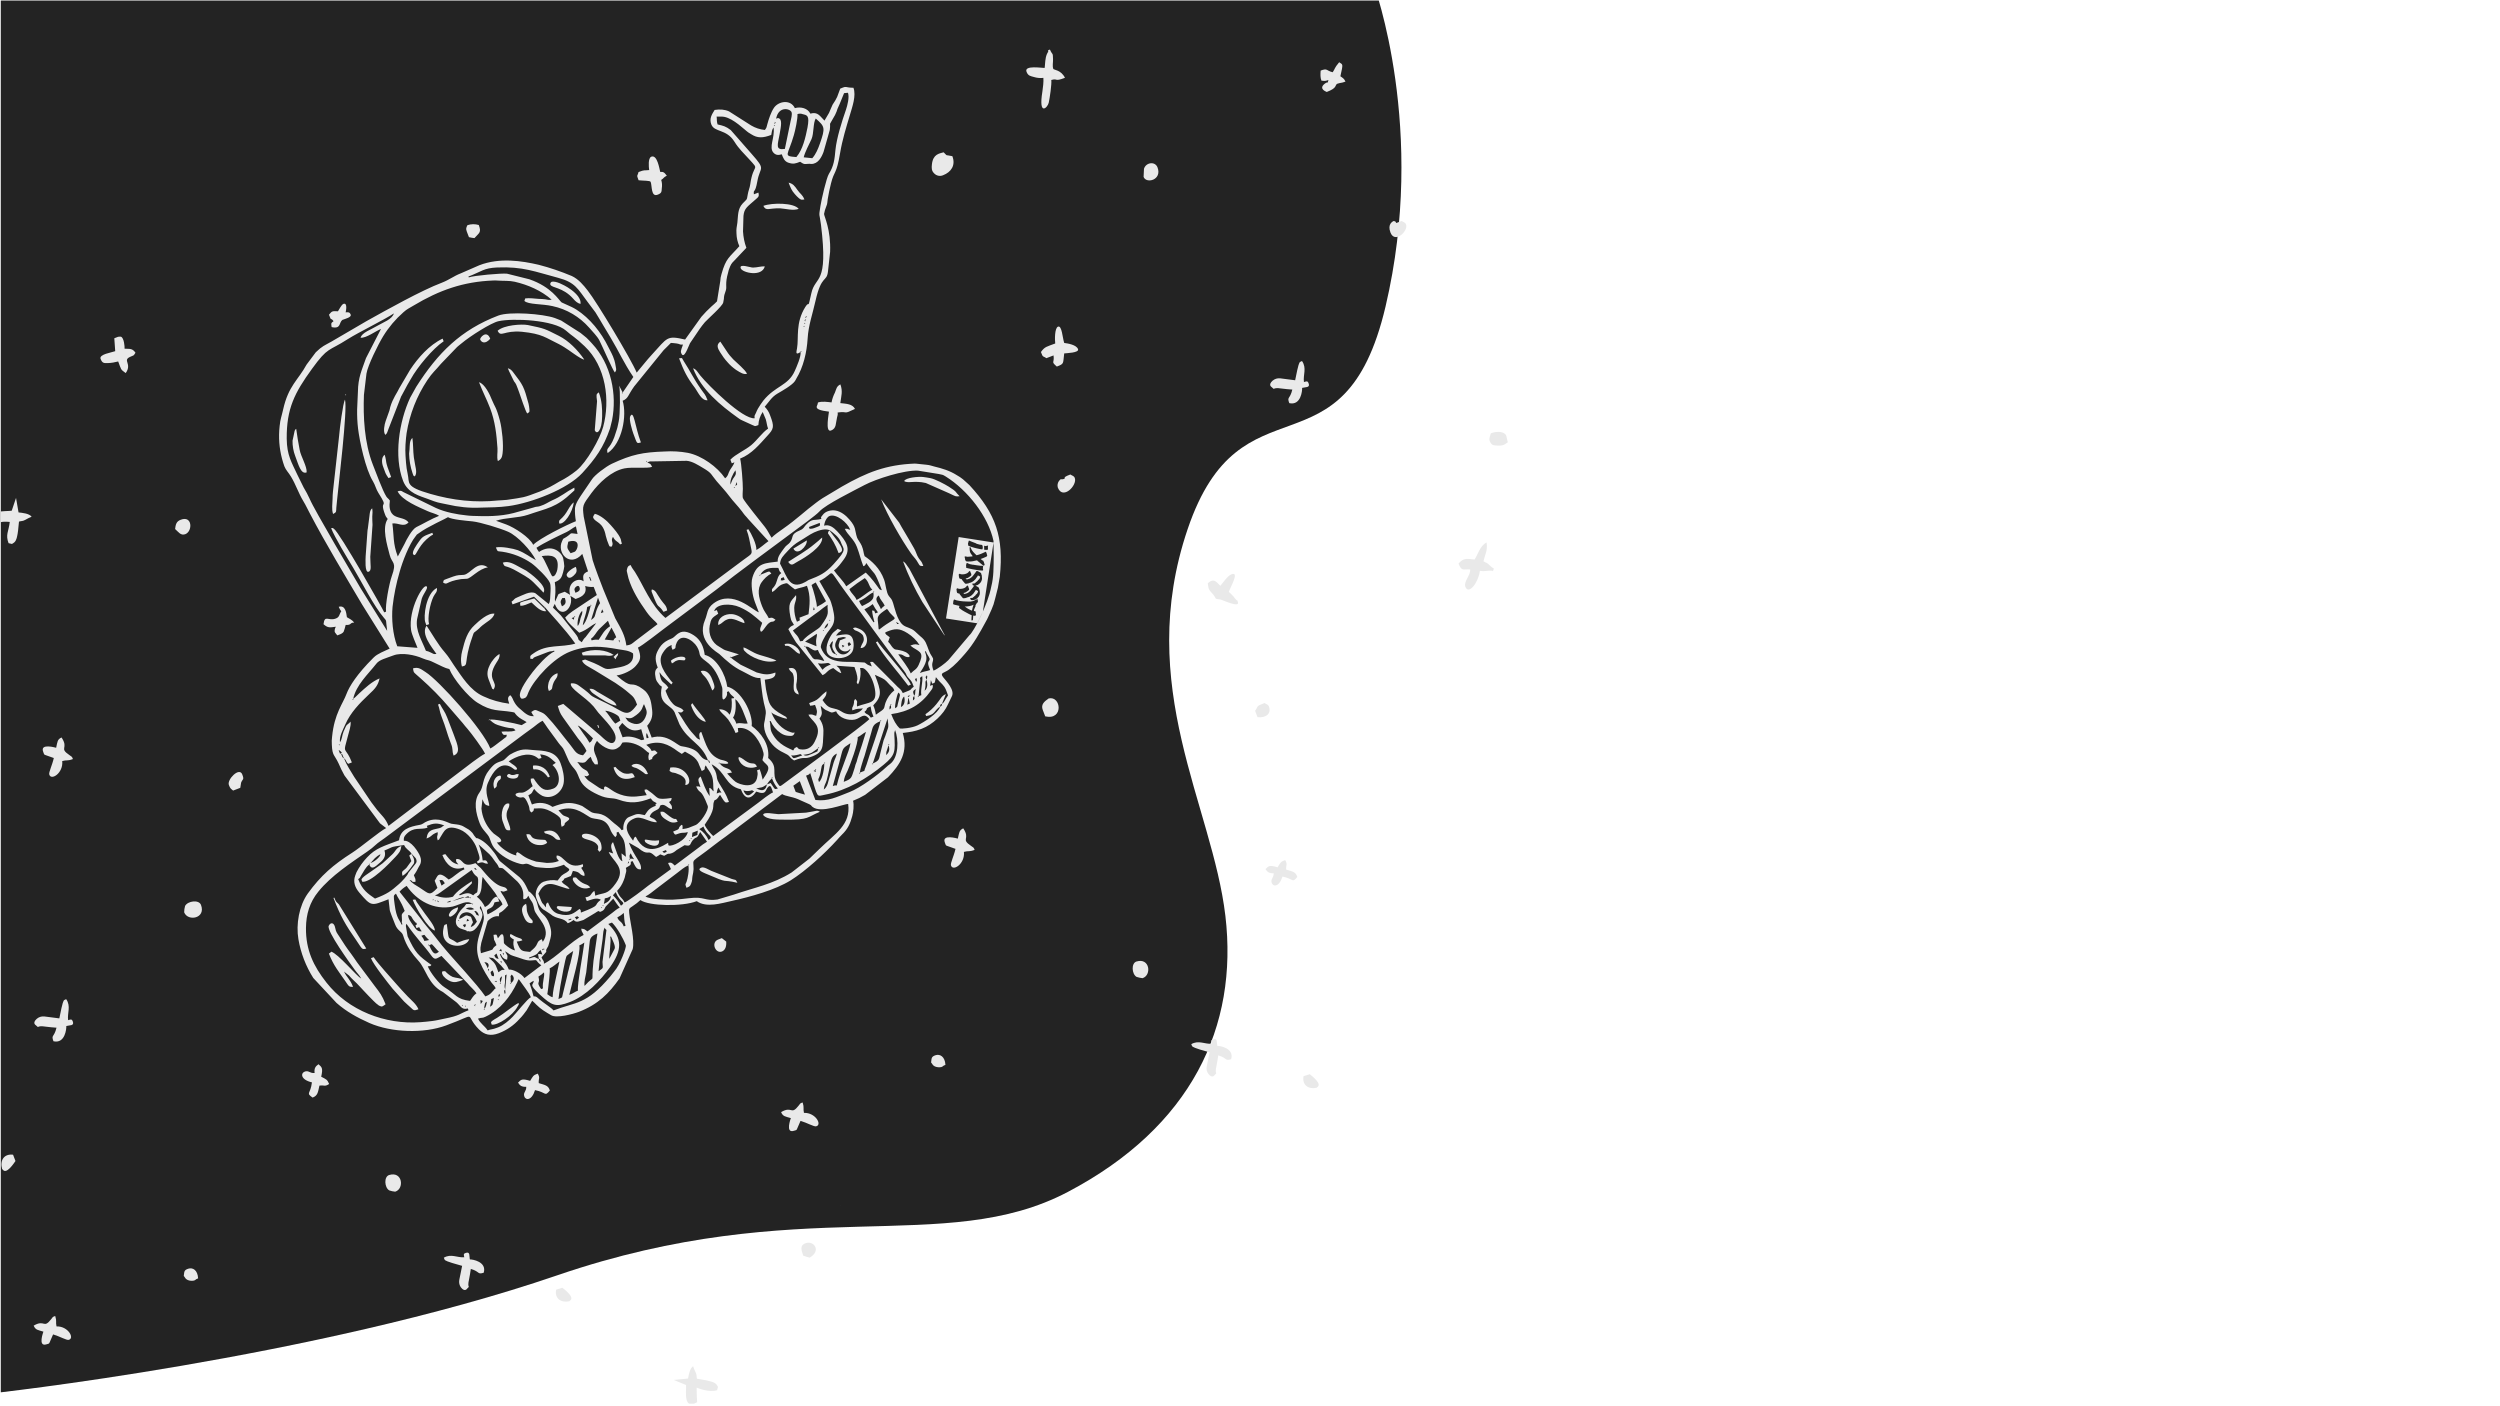 <?xml version="1.0" encoding="utf-8"?>
<!-- Generator: Adobe Illustrator 24.2.3, SVG Export Plug-In . SVG Version: 6.00 Build 0)  -->
<svg version="1.1" id="Capa_1" xmlns="http://www.w3.org/2000/svg" xmlns:xlink="http://www.w3.org/1999/xlink" x="0px" y="0px"
	 viewBox="0 0 1920 1080" style="enable-background:new 0 0 1920 1080;" xml:space="preserve">
<style type="text/css">
	.st0{clip-path:url(#SVGID_2_);}
	.st1{fill:#232323;}
	.st2{fill-rule:evenodd;clip-rule:evenodd;fill:#E9E9E9;}
</style>
<g id="Capa_1_1_">
</g>
<g>
	<defs>
		<rect id="SVGID_1_" x="0.6" y="0.4" width="1920.3" height="1077.6"/>
	</defs>
	<clipPath id="SVGID_2_">
		<use xlink:href="#SVGID_1_"  style="overflow:visible;"/>
	</clipPath>
	<g id="Capa_2_1_" class="st0">
		<path class="st1" d="M-2.9-11.6h1058c0,0,41,111,9,247s-111,50-152,171s19,212,29,297s-26,162-121,212s-205,0-392,64
			s-437,91-437,91L-2.9-11.6z"/>
		<g id="Capa_x0020_1" transform="translate(-1684.8 584.179) rotate(-21)">
			<path id="Trazado_10" class="st2" d="M1856.5,932.1c-5.4,0-4.9-0.7-8.2-0.7c-1-4.4-3.3-6.7-3.7-11.1c3.4,0.1,2.9,1,5.9,0.7
				c12.7-1,23.5-7.6,32.3-16c1.1-1,0.4-0.7,1.9-1.8c1.3,5.5,3.7,12.7,3.7,16.3c-2.9,0.2-14.5,7.2-18.4,9
				C1866.4,930.2,1861.1,932.1,1856.5,932.1L1856.5,932.1z M1852,915.1v0.7l-0.9-0.6L1852,915.1z M1847.6,914.3l-0.4,1.6
				L1847.6,914.3z M1848.3,913.6l-0.7,0.7L1848.3,913.6z M1849.1,912.1l-0.7,1.5L1849.1,912.1z M1864.7,912.1v0.7l-0.9-0.6
				L1864.7,912.1z M1865.4,910.6l-0.7,1.5L1865.4,910.6z M1849.8,911.4l-0.7,0.7L1849.8,911.4z M1844.6,911.4l0.2,0.2
				C1844.8,911.6,1844.6,911.4,1844.6,911.4L1844.6,911.4z M1852,915.1c0.5-2-0.1-0.7,1.1-2.6c1.4-2.1,0.6-1.3,2.6-1.9
				C1854.5,912.4,1853.9,913.8,1852,915.1L1852,915.1z M1850.6,910.6l-0.7,0.7L1850.6,910.6z M1856.5,915.1c0.7-1,1.2-2,2-3.2
				c2-3-0.3-1.7,3.2-2c-0.7,1-1.2,2.2-2,3.2C1858.5,914.8,1858.9,914.5,1856.5,915.1L1856.5,915.1z M1846.1,909.9v0.7l-0.9-0.6
				L1846.1,909.9z M1865.4,910.6c0.5-2.1-0.1-1.1,1.5-2.2C1866.4,910.5,1867,909.5,1865.4,910.6L1865.4,910.6z M1846.1,909.9v-0.7
				l0.9,0.6L1846.1,909.9z M1850.6,910.6l0.8-2.9C1853.4,909.2,1853.3,908.8,1850.6,910.6L1850.6,910.6z M1840.2,908.4l0.2,0.2
				C1840.4,908.6,1840.1,908.5,1840.2,908.4L1840.2,908.4z M1872.1,906.9l-0.8,2.9c-0.3-0.6-1.1,1.1-0.5-1.4
				C1871,907.1,1871.1,907.6,1872.1,906.9L1872.1,906.9z M1866.9,908.4l0.4-1.6L1866.9,908.4z M1838.7,907.6h0.7l-0.6,0.9
				L1838.7,907.6z M1838.7,907.6l-1.5-0.7L1838.7,907.6z M1955.2,913.6c0.8-3.1,6.7-12.5,6.7-15.6h0.7c0,2.3,0.8,8.1-0.7,9.7
				c-0.1,0.1-0.3,0.3-0.4,0.4L1955.2,913.6z M1899.5,916.5h-1.5c-1.8-7.5,0.9-3.3,1.5-9.7c1.8-0.3,3.5-0.8,5.2-1.5
				C1904,908.8,1900.7,911.7,1899.5,916.5L1899.5,916.5z M1837.2,906.9h-0.7l0.6-0.9L1837.2,906.9z M1878,903.9v0.7l-0.9-0.6
				L1878,903.9z M1904,925.5c-1.6-1.2-1.9-2.1-3-3.7c0.1-0.1,0.3-0.5,0.3-0.4l2.1-3.8c1.3-2.6,6.3-11.7,6.4-13.6
				c3.4-0.3,5.9-1.5,8.9-2.2l-11.4,17.5C1906.1,921.2,1905,923.3,1904,925.5L1904,925.5z M1870.6,901v0.7l-0.9-0.6L1870.6,901z
				 M1878,903.9c0.2-1.2,0.6-2.3,1.1-3.3c1.3-3.2-0.8-0.7,1.8-2.6C1882.4,900.9,1881.1,903.1,1878,903.9L1878,903.9z M1907.7,928.4
				l4.8-8.6c2.2-3.5,11.5-19.5,13.2-20.2c0.9-0.4,4.8-1.4,5.8-1.6l-5.4,8c-1,1.2-1.9,2.5-2.8,3.9c-1,1.3-1.9,2.6-2.7,3.9l-8.2,11.9
				C1910.3,928.5,1911.8,928.3,1907.7,928.4L1907.7,928.4z M1866.7,898.1c2,0.3,1.1-0.5,1.6,1.3L1866.7,898.1z M1872.1,906.9
				c0.3-3,0.8-3,2-5.4c0.6-1.3,0.6-1.6,1-2.7c1.4-3.3,0-1.5,2.2-2.3L1872.1,906.9z M1870.6,901c0.3-3.2,0.4-3.8,3-4.5L1870.6,901z
				 M1904.7,894.3c0.8,1,0.7-1.6,0.7,2.2h-0.7V894.3z M1924,927.7c-3.3,0.1-3.5,0.7-7.4,0.7c4.3-6.5,20.3-27.5,20.8-32.7
				c1.5,0,3-0.3,4.4-0.7C1938.1,902.1,1925.1,923,1924,927.7L1924,927.7z M1866.2,892c0-2,0.6-1.8,2.2-2.2c0,3,0.3,2.4-0.7,4.5
				C1866.4,893.4,1866.2,894.2,1866.2,892L1866.2,892z M1944.1,919.5c1.3-2.4,2.5-5,3.7-7.4l8.2-14.8c0.7-1.3,1.1-2.5,2-4
				c0.3-0.7,0.7-1.3,1.1-1.8c0.1-0.2,0.5-0.7,0.7-0.8c0.1-0.1,0.3-0.3,0.3-0.4s0.2-0.3,0.3-0.4c0.5,2-0.1,0.6,0.7,2.2l-11.6,21.8
				C1947.7,918.6,1949.4,918.3,1944.1,919.5L1944.1,919.5z M1930,926.2c0.7-3.2,3.2-6.4,4.9-9.2l9.9-19c2-4.1,2.7-5.8,8.9-5.9
				l-10.4,18.6C1933.9,929,1942.2,919.8,1930,926.2L1930,926.2z M1904.7,894.3c-3-2.2-0.7-3-6.7-3v-0.7c9.7,0,5.9-1,10.4-2.2v3.7
				c-1.8-1.2-0.8-0.9-3-1.5C1905.1,891.8,1904.9,893,1904.7,894.3L1904.7,894.3z M1964.1,888.3h3c2.2,4.7,3.7,13.8,3.7,20.1
				c0,1.6-9.5,12.5-15.6,15.6c-1.8,1-2.3,1.5-4.2,2.5c-24.9,13.8-31.4,8.7-50,8.7c-0.7-2.5-4.8-7.6-7.2-12.1
				c-1.2-2.2-1.3-2.8-3.2-3.5c0.4-3.5,0.7-6.9,0.7-10.4c1.2-0.4,2.4-0.6,3.7-0.7c-1.2,3.2-5,0.3,0.5,11.4
				c5.7,11.6,7.9,13.8,19.6,13.8c13.3,0,28.1-7.1,38.6-14.1C1966.6,910.9,1970.6,902.9,1964.1,888.3L1964.1,888.3z M1909.9,888.3
				c0.7-0.7,2.7,1,0.9,0.4C1910.8,888.7,1908.7,889.6,1909.9,888.3L1909.9,888.3z M1865.4,888.3c0-1.8,1.2-0.3,0.5,0
				C1865.9,888.3,1865.4,890.5,1865.4,888.3L1865.4,888.3z M1876.5,886.1c0-1.8,1.2-0.3,0.5,0C1877,886.1,1876.5,888.2,1876.5,886.1
				L1876.5,886.1z M1976,894.3h-1.5c-0.1-4.9-1.9-3.8-2.2-8.2c2-0.2,4.1-0.7,5.9-1.5C1977.5,887.9,1976.1,890.4,1976,894.3
				L1976,894.3z M1875.8,883.9l0.2,0.2C1876,884.1,1875.7,884,1875.8,883.9L1875.8,883.9z M1864.7,881.6c2.3,0.8,3.6,3.1,0.7,5.2
				C1865.5,885.1,1865.3,883.3,1864.7,881.6L1864.7,881.6z M1882.5,879.4c2.5,2.9,2.1,3.7,4.7,5.7c5,3.7,7.8,7.3,12.4,8.4
				c4.7,1.1,1.6,0.7,5.1,6l-15.6,4.5c-1-4.3-5.9-9.6-8.9-10.4c0-6.5-2.2-7.8-2.2-13.4h0.7c0,3.1,1.1,4.7,3,5.9
				C1883.7,882.4,1883,883.8,1882.5,879.4L1882.5,879.4z M1880.3,880.9c0-1.8,1.2-0.3,0.5,0C1880.7,880.9,1880.3,883,1880.3,880.9
				L1880.3,880.9z M1875.8,878.7v4.5c-0.8-0.6-1.9-1.1-2-2.5C1873.6,878.7,1873.5,879.8,1875.8,878.7L1875.8,878.7z M1869.1,879.4
				c3.8,2,2.9,1.4,4.9,5.4c1.3,2.5,2.4,5.2,3.2,7.9c-2.4-1.2-2.7-0.6-5.2,0c0-4.4,0.5-6.7-1.5-10.4L1869.1,879.4z M1880.3,876.5v2.2
				C1877.2,876.5,1878.9,877.9,1880.3,876.5L1880.3,876.5z M1963.4,875l-1.5,0.8L1963.4,875z M1941.9,874.2c3.4,0.3,1.3-0.8,3,1.5
				C1940.8,876.6,1943.3,877,1941.9,874.2L1941.9,874.2z M1963.4,875v-0.7l0.9,0.6L1963.4,875z M1936.7,874.2h2.2v0.7h-2.2V874.2z
				 M1965.6,873.5v0.7l-0.9-0.6L1965.6,873.5z M1966.4,872.7l-0.7,0.7L1966.4,872.7z M2037.6,868.3c-0.3,3.2-4.1,9.4-5.8,11.3
				c-1.8,2-1.6,0.7-1.7,4.3c3.1-0.1,3-0.2,4.7-2s1.6-2.7,2.8-4.7c1.1-1.5,1.9-3.1,2.7-4.7c3.4-8.7-1.9-4.4,21.7-11.7
				c3.1-1,7.2-2,10.5-2.9c3.5-0.9,6.9-2.1,10.4-3l41.6-11.9c1.8,2.6,6.1,4.3,9.9,8l6.7,6.7c1.9,2.2,0.5,0.9,1.6,2.8
				c4.1,7.3,23.5,6.5,26.4,7.8c-3.6,15.6-17.5,17.6-32.9,24.3c-3.5,1.5-6.3,2.7-9.9,4.2l-16.5,5c-16.6,3.3-30.8,0.6-47.6,0l-13.1-1
				c-9.8-2.2-8-5.8-20.2-8.8c-3.9-1-7.5-1.9-11.6-3.3c-5.1-1.7-16.6-6.6-19-9.9c3.3-0.3,6.3-1.5,9.5-2.4l19.6-5.7
				C2030.7,869.8,2034,868.4,2037.6,868.3L2037.6,868.3z M1975.3,869l2.9-1.5c0.1,9.6,5.3,9.8,0,11.2
				C1977.7,875.3,1976.7,872.1,1975.3,869L1975.3,869z M1966.4,872.7c0.8-1.2,1.6-2.4,2.2-3.7c0.5,0,2.3,0.3,2.4,0.3
				c0.8,0,1-0.2,2.8-0.3C1971.9,871.8,1970.5,872.4,1966.4,872.7L1966.4,872.7z M2037.6,868.3v-0.7l0.9,0.6L2037.6,868.3z
				 M1829.8,854.2h2.2c1.1,2.3,1.9,5.2,3,7.4C1833.2,861.8,1830,864.4,1829.8,854.2L1829.8,854.2z M1829.8,854.2h-0.7l0.6-0.9
				L1829.8,854.2z M1864.7,852.7l-1.4,0.8L1864.7,852.7z M2045,851.2l-1.4,0.8L2045,851.2z M2022.8,851.2h3v1.5
				C2022.3,852.4,2024.4,853.5,2022.8,851.2L2022.8,851.2z M2045,851.2v-0.7l0.9,0.6L2045,851.2z M2017.6,850.5l0.2,0.2
				C2017.8,850.7,2017.5,850.5,2017.6,850.5L2017.6,850.5z M2047.3,849.7v0.7l-0.9-0.6L2047.3,849.7z M2000.5,849.7l0.2,0.2
				C2000.7,849.9,2000.4,849.8,2000.5,849.7L2000.5,849.7z M1995.9,848.8c-0.4,2.1,0.4,1-1.3,1.6L1995.9,848.8z M1859.5,849h2.2
				c-0.5,2.2,0.1,1.1-1.5,2.2C1859.9,850.5,1859.6,849.8,1859.5,849L1859.5,849z M2186.1,849v0.8l-0.9-0.6L2186.1,849z M2048,849
				l-0.7,0.7L2048,849z M1997.5,847.5v0.7l-0.9-0.6L1997.5,847.5z M2048,849l1.5-3l4.4,0c-0.7,1.9-0.4,0.8-0.7,1.5s0-0.5-0.7,1.5
				L2048,849L2048,849z M1997.5,847.5c0.6-2.7,0.4-2.4,2.2-3.7c-0.1,1.8,0.2,3.5,0.7,5.2C1998.7,847.8,1999.7,848.1,1997.5,847.5
				L1997.5,847.5z M1865.4,847.5h-2.2C1864.8,845.2,1863.7,845.2,1865.4,847.5L1865.4,847.5z M2197.9,846v0.7l-0.9-0.6L2197.9,846z
				 M1826.8,845.3c4.1,0.3,1.2-1,4.4,5.2c-1.3-0.1-2.5-0.4-3.7-0.7C1827.6,848.2,1827.3,846.7,1826.8,845.3L1826.8,845.3z
				 M2055.4,845.3c1.3-0.1,2.5-0.4,3.7-0.7c0,8.2,5.3,9.7,0,11.1C2058.9,851.9,2057.6,848.3,2055.4,845.3L2055.4,845.3z
				 M2134.8,840.1c2-0.5,3.9-1,5.9-1.5v11.1c-2-1.3-4-3.1-5.9-4.5V840.1z M1892.1,839.3c1.1,1.8,1.6,3.9,1.5,5.9
				c-4.3,1.7-8.8,2.7-13.4,3c0.2-6.9,4.1-0.6,8.2-6.7c1.3,0.1,2.5,0.4,3.7,0.7V839.3z M1858,844.5v0.7l-0.9-0.6L1858,844.5z
				 M2001.2,835.6l5.3,6.5c4.8,8.6,6.1,3.9,8.7,8.4l1.6,2.9c1.3-0.1,2.5-0.4,3.7-0.7l2.4,2.1c5-1,2.6,0.2,6.5,0.2
				c2.4,0,3.4-1,5.6-1.2l5.5-1c5,3.4,3.6-0.1,8.5-1.9c2.1-0.8,1.5,0.2,3.5-0.9c0.8-0.5,1.6-1.5,2.8-2.4c0.7,3,1.5,5.9,2.2,8.9
				c-2.4,0.4-4.8,1-7.1,1.8l-22.6,6.4c-0.6-1.1-1.1-3-2.6-3.4c-2.5-0.8-1.1,0.2-1.1,4.9l-21.1,5.7c-3.7,1.2-18,5.4-21.3,5.5
				c-0.4-4.5-2.2-4.3-2.2-10.4c2.9-1.4,5.5-3.3,7.6-5.7c1.1-1.1,2.1-2.4,2.9-3.8c1.2-1.7,1.9-2.1,2.1-4.6c3.5-0.8,4.4,0,5.2-3h1.5
				c0.5,6,0.9,7.4,3.7,8.2C2005.2,853.5,2001.2,847.9,2001.2,835.6L2001.2,835.6z M1858.7,843.8l-0.7,0.7L1858.7,843.8z
				 M1871.4,842.3c2.2,0.8,0.6-1,1.8,1.2c0.7,1.4,0.4,1.6,0.4,3.3C1870.9,844.8,1872.9,845.5,1871.4,842.3L1871.4,842.3z
				 M1858.7,843.8c0.4-1.2,0.8-2.1,2.9-3c1.7-0.7,8.9-1,8.9,9.7c-2.1,1.1-2.7,2.2-5.9,2.2c3.2-4.3,3,0,3-7.4
				C1863.6,841.8,1865,843.3,1858.7,843.8L1858.7,843.8z M1819.4,832.6c3,12.7,6.7,20.6,8.9,29c1.4,5.6,2.9,4.1,7.4,3.7l11.1,26.7
				c1,3.4,2.9,6.2,3.7,9.7c-2.8,0.7-4.5,2.3-6.7,3.7c-9.5-5-8-8.3-14.5-16.7c-3.1-4-6.3-14.8-6.3-19.7c2.4,0.5,1.2,0.8,3,0
				c-6.9-10.3-8.2-13-9.2-27.1l1.6-7.9C1819.5,831.9,1818.6,833.8,1819.4,832.6L1819.4,832.6z M2214.3,837.1
				c-0.4,4.2-1.6,5.2-4.4,6.7c0.3-1.3,0.9-2.5,1.8-3.4l2-2.5c0.1-0.1,0.3-0.3,0.4-0.4S2214.2,837.2,2214.3,837.1L2214.3,837.1z
				 M1866.2,837.8c3.3,0.3,4.5,0.8,5.9,3C1869.2,840.6,1867.5,839.6,1866.2,837.8L1866.2,837.8z M2214.3,837.1v-0.7l0.9,0.6
				L2214.3,837.1z M1872.1,836.4h0.7l-0.6,0.9L1872.1,836.4z M2154.9,834.9v1.5l-1.6-1.3L2154.9,834.9z M2154.9,834.9v-0.7l0.9,0.6
				L2154.9,834.9z M2163.1,832.6c-0.5,2.1-5.3,10.9-8.9,11.9c0.2-2.9,0.1-1.8,1.6-3.5c0.8-0.9,1.6-1.9,2.2-3
				C2160.9,833.5,2160.2,833.4,2163.1,832.6L2163.1,832.6z M1892.1,839.3l-0.8-1.5c-5.2,0.4-4.8,3.9-11,4.4c-0.2-3.4-1.2-6.7-3-9.7
				c5.4-0.5,6.8-8.6,9.7-12.6C1888.2,825.4,1892,834,1892.1,839.3L1892.1,839.3z M2173.4,860.1c-10.9,0-17.8,1-26.7-3.7v-20
				c2.9-0.1,1.7,0.2,3.7-0.7c-1.2,20.9-2.5,18.3,4.9,19.6c16.7,2.9,34.1,0,50.1-5.4c11.3-3.8,11.8-6.2,15.8-18.4
				c0-0.1,0.6-1.5,0.6-1.6l1.3-1.7c0,7.9-4.9,20.5-12.8,22.9c-1.3,0.3-2.6,0.8-3.9,1.3C2198.5,855.6,2182.2,860.1,2173.4,860.1
				L2173.4,860.1z M2163.1,832.6v-0.7l0.9,0.6L2163.1,832.6z M2116.3,831.9c-3.6,5.4-6.3,2.3-8.9,0
				C2112.2,832.3,2110.9,833.2,2116.3,831.9L2116.3,831.9z M2097.7,829.7c1,0.8,2.2,1.5,3.4,1.8c3.6,1.1,2.1-0.6,4,1.9
				C2102.9,833.9,2098,837.5,2097.7,829.7L2097.7,829.7z M2121.5,828.9c0,3.1,0.5,6.9,1.5,8.9c-2.8-0.3-2.2,0.7-3.7-5.9h-3
				c0.1-0.1,0.3-0.5,0.4-0.3C2118.1,830.4,2119.8,829.6,2121.5,828.9L2121.5,828.9z M1872.1,831.2h0.7l-0.6,0.9L1872.1,831.2z
				 M1872,831.3l-3.7-1.5h3L1872,831.3z M1823.1,826.7c2.7,2,1.4,2.7,2.7,6.2c1,2.9,0.3,0.8,1.1,1.9c-0.5,1.9,0.3,0.8-1.5,1.5v2.2
				h2.2c0.1,1.3,0.4,2.5,0.7,3.7c-3.4-0.9-3.6-3.2-4.5-6.7C1823.1,832.8,1821.9,829.2,1823.1,826.7L1823.1,826.7z M2155.6,851.2
				c1.9-3.6,2.4-3,4.6-5.8c1.5-1.9,2.8-4.2,4.2-6.2c4.2-6.2,5.2-9.8,10.5-10.2c-1.4,2.2-2.9,3.2-4.8,5.6l-8.9,11.9
				C2159.7,848.6,2158.3,850.5,2155.6,851.2L2155.6,851.2z M1868.4,829.7l-9.7-0.7C1862.1,828.9,1866.7,828.4,1868.4,829.7
				L1868.4,829.7z M2121.5,828.9v-0.7l0.9,0.6L2121.5,828.9z M1854.3,828.2h3v0.7c-0.5,0-1,0-1.4,0
				C1854.5,828.5,1855,828.6,1854.3,828.2L1854.3,828.2z M1854.3,828.2l-1.6-0.4L1854.3,828.2z M1851.3,826.7l0.2,0.2
				C1851.5,826.9,1851.2,826.8,1851.3,826.7L1851.3,826.7z M2076.2,826l0.2,0.2C2076.4,826.2,2076.1,826,2076.2,826L2076.2,826z
				 M1849.8,826l0.2,0.2C1850,826.2,1849.7,826,1849.8,826L1849.8,826z M2166,851.9c-1.4-0.7-0.9-0.6-3-0.7l10.7-14.5
				c7.8-10.5,5.4-9.5,13.8-11.4C2184.3,831.3,2173.3,841.1,2166,851.9L2166,851.9z M1848.3,825.2h0.7l-0.6,0.9L1848.3,825.2z
				 M1848.3,825.2h-0.7l0.6-0.9L1848.3,825.2z M2080.7,820.8c0,1.5,0.3,3,0.7,4.5c-2-1-0.8-0.7-3.7-0.7
				C2078.8,822.9,2079.1,821.9,2080.7,820.8L2080.7,820.8z M1846.1,823.7h0.7l-0.6,0.9L1846.1,823.7z M1846.1,823.7l-0.7-0.7
				L1846.1,823.7z M1845.4,823h-0.7l0.6-0.9L1845.4,823z M1816.4,831.9h-0.7c0-3.9-2.1-5.4,0.6-16.5c1.6-6.6,1.4-6.6,3.9-7.3
				c0.1,3.8,1.5,6.2,1.5,14.8c-3.9,2.1-2.7,0.8-4.5,5.9C1816.6,830.4,1816.4,829.3,1816.4,831.9L1816.4,831.9z M2172,851.2
				c1.8-3.4,3-4.2,5.8-6.9c3.2-3.2,15.5-17,16.5-21.3c2.9-0.2,4.5-1.2,7.4-1.5l-6.5,8.3c-2.4,2.8-4.3,5.3-6.7,8.2
				c-1,1.2-0.7,1.1-1.6,2.2c-0.7,0.9-1.1,1.1-1.8,2c-0.9,1.1-0.5,0.9-1.6,2.2C2178.4,850.6,2178.9,851.2,2172,851.2L2172,851.2z
				 M2163.1,820l-1.6,2.1c-6.4,0.3-9.3,1-11-1.4C2157.2,822.4,2157.4,821.3,2163.1,820L2163.1,820z M2163.1,820v-0.7l0.9,0.6
				L2163.1,820z M1860.2,826c-4.9-0.4-8.7-2.6-12.2-5.6c-0.1-0.1-0.3-0.2-0.4-0.3c1.6,0.1,3.1-0.1,4.6-0.6l28.8-7.5
				c0.8,9.2,4.9,3.1-0.5,14.4c-2.4,5-1.3,2.2-5.4,4.2c-2.3-3.4-4-3.7-9.7-3.7V826c2.1,0,7.8-2.4,9.9-3.4c2.9-1.4,1.9-0.5,2.7-2.5
				C1871.6,821.5,1865,822.8,1860.2,826L1860.2,826z M2197.9,846l23-28.2c-2,8.5-1.8,5.9-6.5,12c-1.2,1.5-2,1.9-3.1,3.6l-5.2,7.4
				C2203.7,844.2,2203.7,845.9,2197.9,846L2197.9,846z M2141.5,817.8c1.3,0.6,2.6,1,4,1.2c3.8,0.8,2.4-0.6,4.1,1.8
				C2140.3,820.8,2143,820.7,2141.5,817.8L2141.5,817.8z M2186.1,849c1.8-3.4,3.9-5.4,6.2-8.6c0.9-1.1,0.9-1,1.7-2l11.2-14.8
				c2.9-3.8,3.3-5.7,9.8-5.8c-2.2,4.1-17.4,21.3-21.8,27.2c-1.4,1.8-2.2,2.2-3.4,4L2186.1,849L2186.1,849z M1885.5,817.8l0.2,0.2
				C1885.7,818,1885.4,817.9,1885.5,817.8L1885.5,817.8z M2215,817.8v-0.7l0.9,0.6L2215,817.8z M1855.1,814.9l0-4.5
				c2.6,0.7,2.3,0.8,3,3.7L1855.1,814.9z M1883.2,811.1c1.6,1.1,0.9,0.1,1.5,2.2C1881.9,811.4,1884.4,813.4,1883.2,811.1
				L1883.2,811.1z M2249.2,810.4v0.7l-0.9-0.6L2249.2,810.4z M2240.9,813.3l-2.1,0c0.6-0.9,0.9-1.3,1.4-2.3l0.5-0.9
				c0.9-1.4,0.3-0.5,1-1.3L2240.9,813.3L2240.9,813.3z M2246.2,808.9c-0.7,3-0.2,2.2-2.2,3C2245.3,809.4,2244,810.5,2246.2,808.9
				L2246.2,808.9z M2226.9,808.9c-0.7,3-0.2,2.2-2.2,3C2226,809.4,2224.7,810.5,2226.9,808.9L2226.9,808.9z M2233.6,813.3
				c1.3-2.4,2.6-5.7,5.2-6.7C2238.5,809.9,2236.8,813.1,2233.6,813.3L2233.6,813.3z M2226.9,808.9v-0.7l0.9,0.6L2226.9,808.9z
				 M2241.7,807.4c0.7-0.7,2.7,1,0.9,0.4C2242.6,807.8,2240.5,808.7,2241.7,807.4L2241.7,807.4z M1872.1,836.4l-4.4-1.5
				c-1.3,1-2.8,1.8-4.3,2.3c-4.4,2-11.9,8.2-6.5,13.7l3.5,2.9c1,1-1.1,0.4,1.4,1.2c0.2,0.1,0.4,0.1,0.5,0.3s0.4,0.2,0.5,0.3
				c0.6,0.2,1.3,0.3,2,0.3c4.7-0.1,11.2-6.9,11.7-9.2c1.1-4.9-1.6-4.6,1-6.4c0,11-0.3,9.1-9.4,21c-7.9,10.3-7.6,19-4.6,33.9
				c1,5,1.9,5.3,2.2,8.2c-2.5,0.7-0.4,0.1-2.1,0.9c-3.5,1.7-3.7,2.1-7.6,2.1c-2.7-11.5-12.5-34.9-17-48.3c-1.4-4.3-2.5-8.1-3.9-12.5
				c-1.3-4.1-2.8-7.7-3.9-12.4l-7.9-25.5c2.1-1.1,4.3-1.8,6.7-2.2c3.1,13.2,12.7,25.2,27.4,27.5
				C1863.5,833.7,1869.1,831.9,1872.1,836.4L1872.1,836.4z M2211.3,809.6v3h-2.2c-1-4.2-2.1-2.6-3-5.9c4.1-1.1,0.6-2.1,5.9-2.2
				C2211.8,806.8,2211.3,807.1,2211.3,809.6L2211.3,809.6z M2262.5,802.2v3c3-0.3,1.2,0.6,2.7-1l1.7-2.7c0.7,2.4,1.6,4.7,2.7,7
				c1.4,3.5,1,5,1,9.4c-4.1,2.8-4.3,3.8-6.7,4.5c-1.1,1.6-0.1,1-2.2,1.5c-3,4.1-15.6,6.6-21.2,7.1c-4.9,0.4-12.8-1.9-13.6-2.7
				c-1.7-3.5-2.2-7.5-2.2-12.6c13.2,3.1,24.1,1.4,34.9-5.9c1.9-1.3,2.3-1.3,2.9-3.7h-2.2c0.4-0.6,0.7-1,1.1-1.8L2262.5,802.2
				L2262.5,802.2z M2082.1,802.2c8.3,9.6,3.6,19,14.1,26c0,8.4,3.8,10.4,10.4,5.9c6.7,5.9,6.7,1,10.2-0.2c2.4-0.8,1.6,2.5,1.6,5.4
				c-3.2,0.1-10.2,2.4-13.6,3.4l-41.3,11.4c-1.1-2.3-3-7.1-3-10.4c12.7-8.5,10.5-11.3,12.9-13.9c1.8-2,0.6-0.3,3.1-1.3
				c0.1,0,1.4-0.8,1.4-0.8c1.9-1.2-0.9-0.1,1.9-1.1c0.3,1.3,0.6,3.6,1,4.9c0.7,2.3,0.9,2.3,3.4,2.5c0-7.6-0.8-9.4-1.9-15.9
				c-0.8-4.5,0.2-4.6,0.5-7.9C2083.2,806.5,2082.1,806.1,2082.1,802.2L2082.1,802.2z M2246.2,808.9c0.1-3.5,0.1-3.7,3-4.5
				C2246.9,807.8,2248.3,807.3,2246.2,808.9L2246.2,808.9z M2229.1,812.6c0.5-2.3,4.8-9,6.7-10.4c1.1,2.3,0.7,1.9-3.7,8.2
				C2230.8,812.3,2231.6,812,2229.1,812.6L2229.1,812.6z M2088.1,803.7h-0.7l0.6-0.9L2088.1,803.7z M2259.5,800.7
				c-0.3,3.3-1.5,6.6-4.4,7.4C2259.2,802,2256.8,802.7,2259.5,800.7L2259.5,800.7z M2263.3,800.7l-0.7,1.5L2263.3,800.7z
				 M2081.4,800.7l0.7,1.5L2081.4,800.7z M2263.3,800.7l0.4-1.6L2263.3,800.7z M2080.7,798.5c0.8,0.8,0.7-1.3,0.7,2.2
				C2080.6,799.9,2080.7,802,2080.7,798.5L2080.7,798.5z M2259.5,800.7c0.3-3.5-0.8-1.3,1.5-3c-0.3,1.4,0.4,0-0.5,1.7
				C2260,800.4,2260,800.2,2259.5,800.7L2259.5,800.7z M2213.5,811.9c0.6-2.4,0.9-4.9,0.7-7.4c9-4.3,9.6-7.4,9.6-21.5l3.7,3.8
				c0.1,0.1,0.3,0.3,0.4,0.4c2.4,2.5,2.6,4.4,3.9,7.3c1,2.4,1.5,2,1.7,5c-3.8,1.2-7.2,3.5-9.8,6.5
				C2220.3,810.2,2222.9,809.7,2213.5,811.9L2213.5,811.9z M2249.2,810.4l5.3-10.3c1.5-2.8-0.6-2.2,2.9-3.1
				c-1.1,4.7-4.9,8.7-5.9,13.4L2249.2,810.4z M2251.4,799.2V797h1.5C2252.1,800,2251.4,799.2,2251.4,799.2L2251.4,799.2z
				 M2264.7,794.8c-3.2-0.1-4.1-0.7-8.2-0.7l3.4-2.5c1.1-0.8,2.1-1.8,3.1-2.8c2.2-2.3,3.1-4.4,3.1-8.7h0.7c0,3.7,0.7,3.3,0.7,6.7
				c-1.9,2.6-1.2,0.3-2.4,2.8C2264.7,790.7,2264.7,792.6,2264.7,794.8L2264.7,794.8z M1834.8,796.6c-1.3,1.8-7.7,4.7-9.6,5.4
				c-8.1,3-11.1,3.9-21.4,3.9c-3.7-5.5-6.7-9.3-6.7-18.6c2.3-0.6,1-0.2,2.9-1.6c2.9-2.2,6-5.1,9-5.8c0.3,4.3,2.5,3.8,8.8,1.4
				c3.6-1.3,5.9-3.4,6-7.3c7.6,0,3.8-1.3,15.6,1.5c0.3,3.8,2.1,4.6,3,8.2l-0.9,0.4c-1.1,0.3,0.4-0.3-1.3,0.4v4.5l-5.4,3.5
				c-3.3,1.6-4.6,0.4-5,4.7c2.7-0.4,6.2-2.1,10.5-5.1c2.2-0.9,2.8-4.1,1.9-8.1c0-0.1,0.2,0,0.2-0.1l1.7,4.2c0.3,2-0.3,3.3-1.7,4
				L1834.8,796.6L1834.8,796.6z M1809,779.9v-0.7l0.9,0.6L1809,779.9z M2110.3,774.7c3.5-2.3,5.8-8.7,6.7-12.6
				c3,4.3,2.2,16,2.2,20.8c-3.6-0.8-4.3-2.7-8.2-3C2111.2,778.2,2110.9,776.4,2110.3,774.7L2110.3,774.7z M1810.5,779.2
				c0.1-0.1,0.3-0.5,0.4-0.3l3.9-2c1.7-0.7,3.5-1.2,5.3-1.4c-0.1,0.1-0.3,0.1-0.4,0.3C1819.5,776.8,1815,779.2,1810.5,779.2
				L1810.5,779.2z M1861,769.5v-1.5c5.6,0,8,0.4,12.6,4.5c-3,0.3-1.7,0.8-4.3,0.6c-4.6-0.4-8.6-2.6-12,3.9c5.3,0,3.7-1.5,9.7-1.5
				c-0.8,3.2-1.9,1.8-2.2,5.9c2.4-0.6,0.5,0.2,2.5-1.3c4.5-3.2,7.8-8.2,16.3-0.4c5,4.5,7.2,13.1,7,17.9c-0.3,7.8-0.1,9.4-3.5,9.8
				v1.5c5.8,0.1,3.5,1.9,7.4,3c-0.3-3-0.4-3-3-3.7c1.1-4.1,1.6-8.4,1.5-12.6l5,9.9c0.8,1.8,1.4,3.7,1.8,5.7c0.6,2.8,1.4,3.4,1.4,6.7
				c3.3,1.8,2.1,0.7,4,4.1l5.4,10.9c4.5,11-3.6,14.6,0.9,14.6c1.7,0,1.6-0.6,3-1.5c0.5,6.5,1.8,4.3,0.5,11.7
				c-0.9,5.5,7.9,18.3-2.8,25.4v-2.2c-3.9,0.3-3.5,1.3-5.8,3.1c-2,1.5-4,1.8-6.1,2.8c-5.7-3-6.7-2.5-6.7-11.1
				c1.4,0.5,2.9,0.7,4.4,0.7c-0.4-1.7-0.1-1.2-2.2-3c-4.1-3.4-4.4-6.4-5.5-3.6c-0.2,0.5,0,1,0.5,1.9c0.1,0.2,0.5,0.8,0.6,0.9
				l0.7,0.8c-1.6,2.4-2.2,4.2-2.2,8.2c-3-2-5.9-7.4-5.9-8.2c0-1.1,3.8-8.2-0.2-6.9c-0.1,0-2.4,1.5-2.8,1.7c-0.1-3.5,0.8-2.9-2.2-3.7
				c-2,8.8-0.7-1.1-0.7,8.2c-7.5,2,1.5,2.7-13.4,1.5c0.8-2-0.4-1.9,3.1-7.3l10.6-13.9c6.1-2.8,9.3-0.3,9.3-0.3
				c2.4-4.6-0.4,0.1,9.7-5.2c0-8.2-1.4-8.6-1.5-12.6c2.4,1.6,0.8,1.5,5.2,1.5c-0.5-6-5.2,0.3-12.3-21.1c-0.4-1.5-1-2.9-1.8-4.2
				l-1.4-3c-11.8,0-6.8-6.6-12.6-8.2c-1.5,1.8-0.4,2.9,0,4.5c-3.9-2.6-4.5-5-5.9-9c-0.9-2.8,0-1.9-3-2.2c0,7.8,3.3,14.8,11.9,14.8
				v1.5c-5.5,0.1-9.2,2.6-14.1,3c-5.3-9.9-7.1-5.2-10.4-3v5.9c-8.2,3.9-7.4,2.1-12.7-5.1c-1.8-2.4-4.3-5.2-5.1-8.3
				c3.1,2.3-0.2,1.9,3.7,3c1.1-2.2,0.7-2.1,0.7-5.2c2.1-1.3,4-2.9,5.8-4.6c0.9-0.8,3.9-2.3,3.9-7.2c0-3.5-2.1-14.2-7.4-15.6
				c0.6-2.2,1.3-3,3.4-4C1851.7,764.7,1855.1,769.4,1861,769.5L1861,769.5z M2044.3,762.1v3.7h-1.5c0.1-1.2-0.2-0.7,0.3-2
				C2044,761.5,2043.7,762.8,2044.3,762.1L2044.3,762.1z M1986.4,763.6c6.6,4.4,5.5,1.5,11.1,0c0,2-0.2,3,0.4,4.8
				c1,3-0.3,1.1,2.6,2.6c3-6.2-2.6-11.4,5.9-17.1c0.7,2.7,5.8,12,12.3,10.9c3.6-0.6,3.3-1.3,5.5-2.7c5.6,1.3,10.3,5.3,13.2,9.8
				l2.1,3.8c1.2,1.8,0.1,0.2,1,1.2c-1.2,1.7-2,2.4-2.2,5.2c5.3-0.1,1.1,0.2,3.8-1.4c1.9-1.1,2.4-0.6,4.4-1.5c-1.3-2.4-0.3-2.7-3.7-3
				c-0.2-2.8-1.2-3.9-2.2-5.9c10.6,0,16.1,5.7,20.8,13.3c0.9,1.4,1.3,1.6,2.2,3l2.9-0.8c1.6,2.4,6.9,6.6,6.5,13.3l0.2,5.3
				c4.4-0.4,1.4-0.8,4.4-3c0.3,3.1,1.5,5.7,1.5,8.9c0,4.9-2.1,7.9-3,11.9c-0.1-0.2-0.2-0.6-0.3-0.5s-0.2-0.4-0.2-0.5
				c-0.8-1.8-0.2-1.6-1.7-2.7l-1.9,6c-1.4-4.9-1.1-10.6-1.1-16.5c-2.8,0.8-3,1.6-3,7.4c-1.8-1.2-0.8-0.9-3-1.5c0.6,7.6,3,1.6,3,17.1
				c0,3.2-10.2,10.4-14.1,10.4c-6.1,0-5.3,0.4-10.4-0.7c0.6-1.2,1.9-4-0.2-3.1c-3.9,1.6,0,2.3-7.2,2.3c0.3,3.9,0.8,2.6,4.4,3
				c2.5,0.3,3.1,1.2,6,1.4c-3.9,5.8-15.6,5.9-17.1,4.5c-0.6-1.2-0.8,1.4,0-2.2c-2.9,0.1-19.9,5.8-21.5-13.4
				c-1.8,0.5-0.5-0.2-1.6,0.6l-1.4,1.6c-0.6-2.5-5.8-15.6,7.4-15.6c5.7,0,9.6,7.5,14.8,8.9c-0.9-3.9-1.9-3.2-3.7-5.9
				c2.6-3.5,6.6-2.5,8.6-3.3c1.5-0.6,1.5-1.9,2.6-1.9c3.5,0,3.7,3.9,6.7,5.9c1.5-2.6,0.6-3.3,0-5.9c2.6-0.7,1.7-0.3,3-2.2
				c-12.8-3-8.8-3.4-14.5-11.5c-1.4-2-0.4-1.3-2.6-1.9c-0.8,2-0.1,1,0,4.5c-5.2-1.2-10.7-2-16.4-5.9c-7.3-5.1-8.1-9.9-11.1-11.9
				c-1.6,1.1-0.9,0.1-1.5,2.2c-1.2-0.7-2.3-1.7-3.1-2.8l-5.5-7.8c-0.9-1.5-1.5-3.2-1.8-4.9c2.1,1.4,1.1,1.3,3.7,0.7
				c-0.1-4.3-0.9-3.6-2.7-6.2C1987.1,767.4,1987.4,766,1986.4,763.6L1986.4,763.6z M2186.1,759.1c1.5,0.9,3.1,1.5,4.8,1.9
				c3.3,0.9,2.4,0,4.1,2.5c-3.6,0-5,0.3-7.4,1.5C2187.2,763.8,2186.5,760.1,2186.1,759.1L2186.1,759.1z M2025.7,751.7v-1.5
				c1.3-0.7,2.5-1.4,3.7-2.2c1.8,3.7,3.4,9.7,11.9,9.7l-0.7,8.2c-2.7-0.2-2-0.1-3.6-1.7c-3-2.9-6.8-5.4-11.3-5.8L2025.7,751.7
				L2025.7,751.7z M2244.7,755.4c6,0,9.3,0.5,14,6.8c2.6,3.5,4.5,7.5,5.3,11.8c-2.4-1.6-2.6-2.2-6.7-2.2l1.4,2.3
				c4.6,5.8,6.1,7.1-0.8,13.9c-3,2.9-4.5,2.2-8,3.9c-0.1-4.9-2.6-12.5-3.7-17.1c3.5,0.9,3.1,2.8,5.5,4.3c3,1.8,2.7-1,0.6-3.7
				c-1.2-1.3-2.6-2.4-4.1-3.3c-2.2-1.6-3-1-4-3.4c-0.9-2.2-0.7-3.5-1.8-5.7l2.4-2.8c-0.3-0.5-1.8-2.8-1.8-2.9
				C2242.5,755.6,2242.4,755.4,2244.7,755.4L2244.7,755.4z M2253.6,751c0.1,0.1,0.3,0.2,0.4,0.4s0.3,0.3,0.3,0.4
				c0.3,0.5,0.6,0.9,0.8,1.4C2253.1,752.5,2254,753.2,2253.6,751L2253.6,751z M2251.4,751.7l0.2,0.2
				C2251.6,751.9,2251.3,751.8,2251.4,751.7L2251.4,751.7z M2250.6,739.1c0.8,1.7,0.5,2.1,1.2,4c2.5,6.4,3.9,4.7-6,6.9
				c-8.6,1.9-7.1,3.8-5.3-3.8C2241.6,741.7,2241.9,741.1,2250.6,739.1L2250.6,739.1z M2181.6,743.6c2.6,0.9,2.2,1.5,3.6,3.1
				c1.6,2,1.7,2.6,4.6,2.8c0,5.4,1.4,5.3,1.5,9.7c-1.6-1-1.6-1.4-3.4-2.5c-2.7-1.7-2.8-0.5-4-2.7
				C2182.9,750.5,2182.1,747.1,2181.6,743.6L2181.6,743.6z M2033.1,745c3.3,2.2,4,2.5,8.6,1.2c6.2-1.8,6.3-4.1,8.5-5.7
				c0,3.9,0.6,5.9-1.3,8.3c-3.6,4.7-8.3,6-12.7,1.9c-0.8-0.7-1.5-1.5-2.1-2.4C2033.7,747.6,2033.4,745.6,2033.1,745L2033.1,745z
				 M1937.4,744.3c6.6-1.5,16.3-1.7,20.9,4.3c1.8,2.3,0.2,2.1,3.6,2.3v-3c5.5,2.9,6.1,5.1,8.9,10.4l-3,0.7
				c3.7,6.9,0.8,17.1-5.9,17.1c-6.9,0-8.8-2.9-10.7-10.1c-0.8-3.1,0.1-2.5-2.7-3.2c-1.1,2.3-0.7,2.7-0.7,5.9
				c-2.7,0.6-2.8,1.3-6.4,1.8c-3.8,0.6-3.5-1.1-7-1.1c-2.4,0-1.2,2.9,1.8,4.2c1.3,0.5,3.4-1,3.4,7.7c0,3.4-1.3,3.3,0,5.9
				c2.6-0.7,1.7-0.3,3-2.2c3.6,1.7,7,0.9,13.5,9.5c5.1,6.7,1.4,6.3,1.3,11.3c4.8-0.4,0.8-1.4,5.5-2.5c4.9-1.2,0.2-3.5-1-5
				c-1.1-1.4-1.5-3.5-2.3-5.2c12,0.3,16,7.5,20.6,13.5c3,3.9,11.1,3.7,11.3,14c-0.1,2.5,0.5,5.1,1.5,7.4c1.9-1.3,1.5-0.4,2.2-3h1.5
				c0.2,2.8,1.5,5,1.5,7.4c0,4.7-2.1,8.8-3,12.6l-2.2-3.7c-0.6,2.4-1.3,3.3-1.5,5.9c-2.6-1.9-1.5-10.2-1.5-16.3c-3.3,1.2-3,5-3,8.2
				l-2.8-2.3c0,7.4,8.8,16.2-3.4,24.3c-9.5,6.4-10.8,3.3-18.3,3.3c0.4-1.2,0.6-2.5,0.7-3.7c-3.9,1-3.3,3.3-8.2,2.2l0,3
				c2.1,0.5,7.9-0.5,10.4,3c-7.8,2.1,0.1,3.7-17.8,3.7c0.5-2.4,0.8-1.2,0-3c-4.7,1.1-8.8,3.6-16.8-2.5c-2.9-2.3-4-6-4-10.9
				c-2.2,0.6-1.5,0.3-2.7,2.5c-0.1,0.1-0.2,0.3-0.3,0.5c-1.5-6.6-1.5-0.5-1.5-11.9c1.7-1.2,6-6.6,12.6-3c2.9,1.6,9,7.6,11.1,8.2
				c-0.9-3.8-2.8-4-3.7-7.4c5.3-1.4-1.6-1.5,8.2-1.5l2.8-3.1c5.8,3.2,2.8,4.1,6.8,6.8c1.6-1.9,0.2-4.7,0-6.7c2.2-0.6,1.6,0,2.2-2.2
				c-13,0-10.8-11.3-16.3-13.4c-1.5,1.8-0.4,2.9,0,4.5c-4.2,0-5.9-0.8-9.2-1.9l-7.3-3.9c-8.9-6.8-8.3-10-11-12
				c-1.6,1.1-0.9,0.1-1.5,2.2c-4.1-2.7-9.1-9.4-10.4-14.8c2.4,1.2,6.2,1.3,1.5-5.2c-1-1.3-1.8-2.8-2.3-4.3c-2.3-6.1-2.7-12.7-0.9-19
				l3.3-6.4c0,4.3,0.4,5,3,6.7c1.4-3-0.1-11.3,5.4-16.9c16.6-17.2,22.2-2.7,22.8-2.2c1.7,1.3,3.7,0.5-0.4-5
				C1938.5,746,1938,745.1,1937.4,744.3L1937.4,744.3z M2181.6,743.6h-0.7l0.6-0.9L2181.6,743.6z M2189.8,746.5l-6.9-6.5l10.6-2.4
				C2192.6,740.9,2191.2,740.1,2189.8,746.5L2189.8,746.5z M1996.8,737.6c2.1,1.5,6,10.3,7.4,13.4c-2.2,1.4-1,1.5-3.7,2.2
				c-0.4-2.7-1-5.3-1.8-7.9L1996.8,737.6z M1933.7,742.1c-5.7,0-6.4-0.6-12.6,3c-7.8,4.5-8.2,10.3-13.2,13.5
				c-6.9,4.4-8.3,14-8.3,22.1c0,5.9,3,9.5,3,13.4c0,2.1-0.3,5.5,0.6,8.3c2.3,7.2,8.1,14.2,14.2,18.5c3.7,2.6,3.6,0,6.9,3.5
				c2.9,3,2.7,2.8,6.5,4.7c5.7,2.8,9.2,4.5,17.8,4.5c1.1,4,6.4,5.5-2.9,6.7c-2.4,0.3-3.8,1.8-6,2.9c-3.1-1.9-6.7-2.9-10.4-3
				c-4.6,0-9.7,5.1-9.7,9.7c0,4.2-0.1,8.2,2.8,11.3l2.8,3.9c3.1,6,8.8,6.1,10,11.5c1.8,0.1,3.5-0.2,5.2-0.7c0.8,3.1,4.5,2.4,7,2.7
				l10.3-1.8c5.1-1.3,2.3,0.6,4.3,0.6c4.1,0,3.6-2,6.1-2.8l6.5-3.1c0.5,2.2,1.4,6.4,2.2,8.2c-2.4,0.2-4.5,1-7.1,1.8l-22.6,6.4
				c-1.8-2.6-0.9-2.2-3.7-3.7c-0.7,3.2-0.1,1.3,0,5.2c-10,0.8-26.3,8.8-36.4,9.7c1.1-2.3,0.1-1.9,0-5.2l4.8-2.6
				c1.4-1.9-0.9-0.3,1.8-2.6c1.9-1.6,0.8-0.3,2.6-2.7c3.4-4.5,5.6-6.9,5.6-14.4c0.1-2.9-0.6-5.8-2-8.4c-3.6-7.1,1.6-9.4-2.8-18.7
				c-1.3-2.8-0.8,0.8-1.2-3.3c-0.3-4-0.6-7.1-2.5-10.9l-9.7-17c-0.8-2.5-0.8-4.7-1.6-7.3c-1.5-5.2-3.7-10.9-7.6-14.7
				c-1.9-1.9-0.8,0.7-1.9-2.5c-0.6-1.6-0.3-1.9-0.9-3.5c-0.4-1-0.9-2-1.5-3l-3.3-4.1c-0.1-0.1-0.3-0.3-0.4-0.4s-0.3-0.3-0.4-0.4
				c-1.9-1.8-4.5-2.7-6.9-4.2c-2.2-1.5-7-8.4-16.1-8.4c-3.8,0-4,1.1-7.1,0.5c-7.4-1.4-14.8-2.2-18.8,5.4c-12.5,0-18.8-0.9-27.7,3.5
				c-4.2,2-8.1,4.6-11.6,7.7l-1.8,2c-3.5,4-3.5,8.6-1.8,13.4c4.9,13.7,4.9,12.8,19.1,12.8c-2.9,12.4-2.2,4.3-2.2,20
				c0,5.3,3,6.6,2.7,10.1c-0.3,4.1,0,8.3,0.9,12.3c0.8,3.5,1.9,6.9,3.2,10.2c3,7.6,0.4,19.5,8.9,28.9l6.8,11
				c2.1,3.8,1.6,7.2,6.5,7.6v1.5c-7.6,0-7.5,1.5-19.5-0.6c-3.5-0.6-6.4-0.9-9.5-1.7c-3.1-0.8-5.6-1.4-8.8-2.4
				c-25.9-7.8-48.4-28.1-56.4-54.2c-4.8-15.4-5.9-29.1,0.3-44.8c3.9-9.9,9.8-17.5,18.9-22.7c13.6-7.9,31.2-11.6,46.3-15.3
				c2.7-0.6,5.3-1.5,7.8-2.5c2.4-1,5.4-1.5,8.1-2.3l129.1-36.4c2.5-0.7,5.2-1.4,8.2-2.2c2.4-0.7,5.2-1.8,8.3-2.1
				c0.6,2.5,1,3.5,1.6,6.5l3.8,14c0.7,2.7,1.8,4,1.9,7c0.5,7.6-0.1,9.5,2.2,15.6c2.9,7.8-3.2,11.9,10.2,25.5c6,6.1,8.7,5.1,13.2,9
				c6.9,6,13.4,7.8,23.3,7.8c0.8,3.5,1.3,2.8,3,5.2c-1.9,0.5-0.8-0.3-1.5,1.5c-6,0-6.9,1.4-10.4,3.7c-5.5-3.7-5-3-11.9-3
				c-3.4,0-6.8,4.5-7.4,7.4h-1.5c-0.2-2.5-3.3-6.4-4.7-9.4c-5.1-10.8-9.7-8.2-12.6-12.7l-4-5.7c-0.1-0.1-0.2-0.3-0.3-0.4l-2-1.8
				c-5.8-4.7-10.4-5.7-19.5-5.7c-3.1-4.7-8.4-7.5-14.1-7.4V774c3.9-0.3,3.4-1.3,5.9-3c0.8,2.7,2.1,5.1,3.9,7.2
				c5.7,5.7,15,3.2,18.8-3.1c2.3-3.8,3.3-10.2,3.3-15.3c0-10.3-8.4-13.3-15.8-16.8c-5.5-2.6-7.9-4.8-18.2-3.2
				C1938,740.3,1934.9,742.1,1933.7,742.1L1933.7,742.1z M2199.4,736.9v0.7l-0.9-0.6L2199.4,736.9z M2200.2,736.1l-0.7,0.7
				L2200.2,736.1z M1996,736.1l0.2,0.2C1996.2,736.3,1996,736.2,1996,736.1L1996,736.1z M2051,733.9l0.9,1.5L2051,733.9z
				 M2020.5,734.6c2.5,0.7,8.2,6.4,8.2,8.2v3l-4.4,0.8C2022.6,743.1,2022.1,737.9,2020.5,734.6L2020.5,734.6z M2234.3,733.2
				c2.5-0.2,5-0.7,7.4-1.5c0.3,2.5,0.8,5,1.5,7.4h-2.2c-0.3-3.5,0.8-1.3-1.5-3c-0.8,2.9-1.3,5.9-1.5,8.9h-0.7
				C2236.5,741,2235.5,737.1,2234.3,733.2L2234.3,733.2z M2200.2,736.1c1.1-1.5,2.6-2.6,4.4-3
				C2203.2,735.3,2203.1,735.5,2200.2,736.1L2200.2,736.1z M2051,733.9l-0.9-1.5L2051,733.9z M2248.4,727.2c0,4.3,1.2,5.3,1.5,8.9
				c-1.3,0.3-2.6,0.8-3.7,1.5C2246.2,732.6,2243.5,728.5,2248.4,727.2L2248.4,727.2z M2205.3,732.4l-0.7,0.7L2205.3,732.4z
				 M2206.1,731.7l-0.7,0.7L2206.1,731.7z M2206.1,731.7v-0.7l0.9,0.6L2206.1,731.7z M2125.2,730.9h-0.7l0.6-0.9L2125.2,730.9z
				 M2245.4,723.5c-0.2,1.2-0.6,2.3-1.2,3.3c-1.7,3-7.5,3.1-10.7,3.4c-0.5-1.4-0.7-2.9-0.7-4.5
				C2239.2,725.7,2241.1,723.6,2245.4,723.5L2245.4,723.5z M2245.4,723.5v-0.7l0.9,0.6L2245.4,723.5z M2179.4,738.4
				c0-5.5-1.2-5.3-2.2-9.7l15.7-4.4c2.8-0.9,5.6-1.4,8.2-2.2c2.5-0.8,5.7-1.8,8.1-2.3c-2.7,5.7,0.1,6.5-10.9,13.5
				c-2.5,1.6-9,2-14.4,4.2C2179.8,739.1,2183.2,739.2,2179.4,738.4L2179.4,738.4z M2198.7,717.6c-0.3,3.9,0.7,1.3-1.5,2.2
				L2198.7,717.6z M2200.9,718.3c1.1-2.2,2.2-13.2,2.2-17.1l1.4-0.3c0.8-0.1,1.5-0.2,2.3-0.4l2.2,16.3
				C2206.4,717.6,2203.7,718.1,2200.9,718.3L2200.9,718.3z M2245.4,721.3c-4.6,0.4-9.1,2.6-14.1,3c-0.1-4-1.9-5.3-2.2-9.7
				c4.6-1.5,9.3-2.7,14.1-3.7C2245.4,715.5,2243.5,717.3,2245.4,721.3L2245.4,721.3z M2159.3,713.1l0.2,0.2
				C2159.5,713.3,2159.3,713.2,2159.3,713.1L2159.3,713.1z M2088.1,803.7c1.1,0.6,7.7,4.4,6,1.3c-0.8-1.5-3.4-2.9-4.4-3.7
				c-7.5-6.6-6.1-14.8-6.1-25.1c-0.4,0.1-2.5-0.7-3,5.2c-2.2-1.6-1.9-2.5-3-5.2c-3.2-7.8-3.3-12.7-5.2-20.8c1.9,1.3,1.9,1.9,4.4,0.7
				c-1-3.7-4-3.7-5.7-7.7c-1.6-3.9-1.8-6.3-1.8-11.6l2.9-1.5c-1.5-6.3-4.3-4.2-2.2-13.3c0.1,0.2,0.3,0.2,0.3,0.5
				c0.4,3.1,4.7,10.7,4.9,11.4c2.2-1.6,1.6,0.2,0.7-2.8c-1.7-5.8-5.5-16.8,1.8-22.1c2.6-1.9,4.6-3.2,8.6-3.3c-0.9,2-0.7,0.8-0.7,3.7
				c3.7-0.3,2-0.4,3.9-2.8c6.7-8.4,13.6,1.8,14.5,7.3c1.2,7.3-2.5,5.4,2.5,13.1c4.2,6.4,5,13.9,4.3,23.2c-0.2,2.5-5.9,11.5-0.2,8.1
				c0.6-0.4,1.1-0.9,1.6-1.5c0.6-1,0.4-0.8,0.8-2.2h1.5c0.2,2.8,1.2,3.9,2.2,5.9c-1.2,0.6,1.4,0.8-2.2,0c-0.8,3.5-3.1,9.2-5.9,11.1
				c-0.6-3.2-2.9-5.7-5.9-6.7c0.3,3.4,1.9,4.6,3.6,9.7c0.9,3.9,1.5,7.8,1.6,11.8h2.2l0.8-2.9c8.9,2,11.9,13.1,11.8,21.5
				c-0.1,5.5-1,5.1-3,8.2c1.3,5.6,6.4,6.4-5.2,14.1c0.3-3,0.7-4,0.7-8.2h-2.2c0,1.4-0.4,2.8-1.2,4c-5,10.1-15.6,1.1-17.4-1.8
				c-1.6-2.6-2.4-5.4-3.7-8.2c1.3,0.1,2.5,0.4,3.7,0.7C2094.3,809,2089.7,809.7,2088.1,803.7L2088.1,803.7z M2209.8,700.5
				c15.1-1.3,8.8-9.7,16,15.9c6.8,23.8,12.5,47.3,19.9,71.5c1.4,4.6,0.1,3.3,1.2,6.2c1.4,3.8,1.5,2.9,1.5,8.2
				c-4.8,1.1,0.1,1.5-9.6,1.5c-0.3-3.5-1-3.6-2.1-6.1c-0.3-0.7-0.6-1.5-0.9-2.1l-8.9-20.1c-1.3-2.6-0.2-2.2-3-3v3.7l-2.3-2.2
				c-0.1-0.1-0.2-0.3-0.3-0.4c-2.5-3.3,0.9-1-7.6-5c-3.4-1.6-8.1-2.8-12.9-5.7c-5-3.1-8.2-7.1-8.2-14.1c0-2.5,6.7-7.8,8.8-9.1
				c4.3-2.7,7.2-3.9,9-8.8c1.3-3.6,2.3-11.8,1.8-14.9L2209.8,700.5L2209.8,700.5z M1820.1,696.8c-0.5-0.8-0.4,0-0.7-1.5
				c-0.1-0.7-0.1-1.5-0.1-2.2h0.7L1820.1,696.8L1820.1,696.8z M1818.6,689.4c0.5,0.6,0.5,0.2,1,1.3c0.7,1.5,0.2,0.4,0.5,1.7h-1.5
				V689.4z M2185.3,687.9v2.2c-2.3-0.2-1.4,0-3-0.7C2184,687.1,2181.9,688.2,2185.3,687.9L2185.3,687.9z M2049.5,688.6
				c0-1.8,1.2-0.3,0.5,0C2049.9,688.6,2049.5,690.7,2049.5,688.6L2049.5,688.6z M1819.4,687.9l0.2,0.2
				C1819.6,688.1,1819.3,687.9,1819.4,687.9L1819.4,687.9z M1820.9,685.6v0.7l-0.9-0.6L1820.9,685.6z M1821.6,684.2l-0.7,1.5
				L1821.6,684.2z M2048,676.7c0.1,3.2,0.7,4,0.7,8.2c-2.2,0.6-1.2,0.3-3,1.5l-5.9-3L2048,676.7z M2169,679.7v0.7l-0.9-0.6
				L2169,679.7z M2125.2,730.9h6.7c-0.1-0.1-0.3-0.5-0.4-0.3l-8.3-6.5c-1.4-1.3-1.9-2.5-3.3-4.1c-4-4.6-4.6-11.8-1-17.7
				c2.9-4.7,3.6-4.9,9.4-6.2v-3h-2.2c3.5-4.8,13.9-1.3,19.5,4.3c5.9,6,7.9,10.2,11.7,17.3c-0.8,1.3-3,3.1-3.3,4.2
				c-1.3,5.1,4.8-1.4,8.3-2.2c3.5-0.8,2.1,1.1,5.4-0.5c-1.4-2-1.4-2.7-4.4-3c-0.3-3.8-1.5-5.7-1.5-10.4c0-7,0.8-13.7,6.4-17.4
				c2.3-1.5,5.9-3.3,9.2-3.4c-0.8-3-0.3-2.2-8.2-2.2c5.9-5.1,12.5-0.6,14.8,0c0,3-0.3,2.4,0.7,4.5c-4.4,1.2-5,5.6-9.1,7.9
				c-2.3,1.3-2,0.6-2.7,3.2c3.8-0.3,5.7-3,10.2-2.7c4.3,0.3,2.1-0.1,6.9,7.1c4.2,0,5.1,0.7,9.6,0.7c0,8.4-3.5,14.8-6.7,20.8h-7.4
				c-0.7,2.7-0.1,2-3,2.2c-0.1-3.7,0.6-7.3,1.9-10.7c1.9-4.4,3.8-4.3,4.8-8.6c-6.4,3.4-8.1,3.7-10,13.8c-0.8,4.6,0,3.3,0.3,7
				c-3,0.1-3.2,0.4-5.2,1.5c0.4,3.8,1.1,7.7,1.9,11.5l10,30.9c4.2-0.3,4.1-2.2,9.6-2.2c1.4,2.1,2.3,4.5,4.4,5.9c0-4.2,0-3.9-1.5-6.7
				l12.6,5.9c0,13.9-3.9,9.4-2.2,13.4c2.3-1.7,5.6-7.4,5.9-11.1c1.8,0.5,2.5,0.8,3.4,2.5c2.4,4.6,2.5,11.5,1.5,16.5
				c-2.2,11.7-7.6,7.7-17.6,7.7c0.8-3.5,2.3-2.7,0.7-5.9c-2.4,1.8-0.8,1-2.5,3.4c-1.6,2.4-1.9,0.9-2.7,4c4.8,0,4.6,0.7,8.2,1.5
				c-4.4,3-12.1,2.3-16.3-3.7c-2-2.8-3.5-3.3-6.4-5.5c-2.4-1.8-3.3-4.8-4-7.9c2.4-1.3,4.4-2.2,5.2-5.2c-2.4,0.7-4.7,1.6-7,2.7
				c-3.2,1.3-4.5,1-8.6,1v2.2c1.2,0.4,2.4,0.6,3.7,0.7c0,5.3-0.1,5.1-2.2,8.2c-2.4-1.6-1.7-2.2-5.2-3c0.1,5.2,7.1,10.9-0.9,19.1
				c-2.6,2.6-6.3,6.8-12.9,4.3c-3.1-1.2-3-2.3-3.3-3.4c-3.2,0.3-1.3-0.1-3.7,1.5c-1.7-2.3-9.3-7.6-10.4-18.6
				c-0.4-3.8,1.5-5.7,1.5-8.8h0.8c0.2,4.2,1.6,8.2,4,11.6c1.1,1.6,2.6,2.9,4.4,3.8c2.8,1.4,4,1.8,5.7-0.5c-1.8-0.5-1,0.1-2.6-1.2
				c-5.5-4.2-8.6-11.7-8.6-19.6c0.1,0.1,0.3,0.2,0.3,0.4c0.2,1,5.7,6.6,9.3,8.5c-0.2-1.8,0.1-1.3-1.8-3.5c-8.2-9.7-6.9-12.7-5.7-21
				c0.5-3.5,1.5-6.4,2.2-9.7c3.5,0.8,8.4,2.3,9.6-2.2c-6.7,0-9.2-2.2-13.4-5.2l-9.4-10C2128.3,735.6,2127.1,734.4,2125.2,730.9
				L2125.2,730.9z M2035.4,681.9c-1.6-0.9-3.4-1.4-5.2-1.5V679c3.3-0.8,5.2-3,8.2-4.5l8.9-3.7v4.5
				C2041.8,676.5,2039.2,679.3,2035.4,681.9L2035.4,681.9z M2039.1,668.6l0.2,0.2C2039.3,668.8,2039,668.6,2039.1,668.6
				L2039.1,668.6z M2234,677.4l-3-10.2l0.3-0.1c2.1,3.2,4.6,7.4,4.6,11.1c-0.3,6.5,3.6,6.7-11.2,14.1c-8.5,4.3-13.3,4.5-22.3,4.5
				c-17.1,3.8-14.4-7.8-16-19.6c2-3.8,3.8-4.4,9.3-7.1c3.5-1.8,7.2-3.1,11.1-3.7c4-0.6,8.6-1.9,12.6-2.2c4.2-0.3,9.9,0.2,11.9,3
				c-2.2,0.5-1.1-0.1-2.2,1.5c1.4,6.1,2.2,9.3,2.2,17.1C2236,686.3,2235.1,682.3,2234,677.4L2234,677.4z M2045.8,666.3l0.2,0.2
				C2046,666.6,2045.7,666.4,2045.8,666.3L2045.8,666.3z M2046.3,661l0.2,2.4h-2.2L2046.3,661z M2235,656.7c5.5,0,11,9.4,11.1,15.6
				c-2.2-1.4-1-1.5-3.7-2.2c0.4,5.4,3.7,9.6,3.7,16.3c0,6.1-0.7,9.3-0.7,15.6c1.4-0.2,0.5,0.3,1.8-0.4l1.2-1.1
				c2.9,12.5,3.7,5.5,3.7,23.8c-2-1.5-1.3-1.1-2.1-3.8c-0.5-1.6-0.7-2.8-1.3-4.7c-0.9-3-2-5.8-3.3-8.6l-17.8,4.5
				c-0.4-4.4-3.4-10.3-4.4-14.8c3.7-0.9,7.3-3.4,10.3-5.3c8.1-5.3,6.7-12.1,2.8-21.8c-1.5-3.7-3.7-7.4-7.9-7.7
				c0.4-0.6,0.8-1.2,1.2-1.8C2230.7,658.7,2233,656.7,2235,656.7L2235,656.7z M2217.2,658.9h8.9c-0.4,1.7-0.2,2.2-2.2,2.2h-3
				c-2,0-2.1-0.3-3.7-0.7V658.9L2217.2,658.9z M2024.2,658.9c-1.7,2.3-0.6,2.3-2.2,0H2024.2z M2024.2,658.9v-0.7l0.9,0.6
				L2024.2,658.9z M2024.2,666.3c0.2-2.7,4.2-8.8,7.4-9.7c-0.6,2.4-1.6,2.7-3.3,4.9C2027,663.5,2026.1,665.1,2024.2,666.3
				L2024.2,666.3z M1843.1,656.7v0.7l-0.9-0.6L1843.1,656.7z M2035.4,665.6l11.1-14.1v4.5c-2,1.4-3.8,3.1-5.3,5.1
				C2039.1,663.7,2039.4,664.7,2035.4,665.6L2035.4,665.6z M2039.1,655.2c-2,3-7.8,11-11.1,11.9c2-3.8,5.3-6.5,8.2-11.9H2039.1z
				 M2039.1,655.2v-0.7l0.9,0.6L2039.1,655.2z M2080.6,798.5c-7.7-5.2-0.1-9-15.1-17.5c-3.1-1.7-6.5-13.3-19-14.4v-9.7
				c4-2.1,6.6-4.8,7.9-9.9c1.3-5.2,2.5-9.4,0.6-14.8c-0.9-2-2.1-3.8-3.4-5.5c-5.6-6.6-5.5,0.3-13.2-14.3c4.9,1.2,12.4,0.6,16.3-1.5
				c5.2-2.7,6.7-4.9,6.7-12.6c3.4-0.1,19.5-5.1,24.1-6.4l48.1-13.6c20.2-6.4,50.7-14.5,72.2-20.6c4.1-1.2,19.6-5.2,23.3-7.1
				c6.3-3.2,30.5-5.4,39.5-6.5c9.8-1.2,32.7,0.1,42.3,4.4l14.1,8.2c2.7,1.8,2.3,1.2,4.3,3.8c11.8,15.7,19.4,40.2,16.4,59.2
				l-4.2,11.4c-3.1,7.7-5.5,14.4-9.9,20.6c-7.5,12.3-25.6,28-29,28.9l-22,12.1c-3.3,1.5-10.1,3.4-13.6,3.5c0-6.5,2.4-6,3-8.9
				c-0.2-2.8-0.8-3-0.8-6.7c0-5.7,0.6-8-2.2-12.7c-0.9-1.6-1.5-3.1-2.5-5c-2-3.9-5.3-5.1-6.9-8c-2.9-5.2-1.1-15.3-1-18.2
				c0.2-3.9-0.3-3.5-1.1-6.4c-0.9-3.2,1-8.9,1.1-12.9c0.2-9.5-3.7-16.7-7.5-22.3c0.1-3.3,0.9-4.1,0.8-8.2c-0.1-2.7-1.2-5.5-1.1-7.3
				c0.3-6.1,2.3-7.2-0.5-14.9c-1.4-4-3.9-8.2-7.5-10.3c-2.6-1.6-7.3-2.5-10.5-0.3c-3,2-1.2,0.1-2,2.4c-5.6-0.5-5.9-3.2-12.6,0
				c-2.3,1.1-2.5,2.2-5.9,2.3c-8.3,0.2-6,3.2-10.4,5.9c-1.6,1-3.6,1-5.7,2.5c-3,2-7.5,4.3-8.4,7.9c-9.1-2.1-15-5.1-22.4,4.3
				c-3.3,4.1-5.1,13.3-5.1,18.7c0,2.7,0,5.5,0,8.2c-3.6-2.7-12.2-23.9-30-18.9c-6.4,1.8-7,5.7-10.6,9.4
				c-12.6,12.9,0.3,27.3,0.8,28.5c3.2,6.7,6.6,13.3,11.8,18.7c3,3.1,6.5,8.6,11,9.8c-1.4,5.9-3.4,12.8-4.3,18.7
				c-0.8,5.6-0.3,6.6-3.1,11c-0.3,0.5-0.6,1.2-1.1,1.9c-1,1.7-1.3,1.7-2.1,3.9c-2.1,6.4,0,14.9,2.7,19.2c3.4,5.6,6.1,6.4,7.3,9.8
				c0.4,1.4,1.1,2.7,2.1,3.9c9.1,0,6.9,1.6,12,2c11.8,0.8,12.2-4.1,16.1-12.5c1.9-4.1,2.8-7.5,1.6-12.5c4-2.7,3.3-3.8,4.4-8.9l1.5,3
				c0.5,0.9,1.2,1.8,2,2.4c2.4,2.4,1.7,2.8,6.1,2.8c0.1,5.6,6.1,10.3,11.2,11.1c4.6,0.7,8.6-3.1,10.4,3.7
				c-5.6,2.7-68.6,19.8-79.6,22.9c-3.3,0.9-3.1,1-3.9-2.5c-2-9,5.6-10.6,0.3-20.4c5-9.5,1.6-20.6-3-27.5c4.6-8.7,2.2-29-6.7-34.9
				c2.1-8.8,0.5-23.6-7.4-29c1.5-6.3,1.2-12-2.4-17c-6.9-9.5-12.2-4.8-15.6-4c-1.4,0.3-3,0.1-4.8,0.4c-2.7,0.3-5.3,1.3-7.5,2.9
				c-4.6,3.5-6.9,6-6.9,13.9c-2.9,0.8-3.7,3.4-4.2,6.2c-0.4,1.5-0.4,3.1,0.1,4.5c0.7,2.8,0.6,2.3,1.8,4.1c-8.5,12.7,3,15.3,2.1,23.6
				l0.2,8.3C2071.9,779.7,2080.6,784,2080.6,798.5L2080.6,798.5z M1843.1,656.7c6.2-9.3,17-13.3,26.4-18.9c3.3-2,8.2-1.2,14.4-1.2
				c6.8,0,15.5,5.5,20.2,10.2c1.3,1.2,2.6,2.3,4.1,3.3c1.5,1.2,2.7,2.7,4.1,4.1c2.7,2.7,4.9,5.6,8,7.6c0,7.5,5.6,24.9,11,32
				c7.8,10.4,13,10.7,21.9,15.9c2.9,1.7,1.3,1,2.7,4c1.5,3.4,3.4,4.8,5.2,7.4l-4.4,0.8l-4.9-3.4c-3.4-2-13.6-9.1-16.6-9.3
				c2.4,4.6,2.8,4.8,6.9,8c1.5,1.2,2.8,2,4.4,3c2.7,1.7,3.5,0.9,4.3,3.8c-4.4-0.1-6.4-2-10.4-3c0.3,3,0.4,3,3,3.7
				c-1.7,2.3,0.1,0.9-3.2,2c-1.3,0.5-2.7,0.8-4.1,1.2c-2.3,0.6-5.8,1.9-8.3,2.1c0-15.6-18.2-63.1-25.4-72.6c-2.2-2.9-3.4-5.8-8-6.1
				c-0.9,3.8-0.4,3,2.7,9.2c4.9,9.4,9.1,19,12.6,29l5.3,14.7c0.8,2.6,1,3.2,1.9,5.6c1.4,3.8,5.6,18.9,5.7,22.5
				c-3.6,0.1-18.3,4.6-22.4,5.8l-66.7,19.4c0-6.4-2.2-9.6-3.8-14.7c-0.6-1.9-1.5-5.1-2-6.9l-5.3-22.9c-0.9-5.7-2.2-9.9-2.2-16.3
				l0.5,1c0.7,3-0.1,2,1,4.2h3c0-12.4-3.8-8.9,1.3-15.7c1.3-1.7,2-2.7,3.1-4.3c1.8-2.7,5.1-6.2,5.9-9.6c-4.5,2.2-2.4-0.3-7.6,5
				c-2.5,2.6-3.1,5.1-5.7,6.9c1.1-4.6,5.7-8.2,8.7-11.3c7-7.1,16.1-11.3,25.1-15c6.3-2.5,9.1-4,12.2-8.6c-6.1,0-13.4,3-18.7,5.1
				C1846.6,655.3,1845.5,656.1,1843.1,656.7z M2013.8,644.1c0,13.9,13.2,7.7,13.4-1.5c0.1,0.1,0.3,0.2,0.3,0.4l2.6,3.3
				c3.1,0,9.8,0.6,10.4-6.7c1.8,1.4,3.8,2.4,5.9,3v6.7l-21.8,4.9c-2.5,0.6-4.8,1.4-7.1,2.5c0.4,4.6,3.8,10.3,5.9,14.8
				c7.7,0,10.2-2.1,14.8-2.2l-11.5,7.1c-1.4,0.7-0.6,0.1-2,1c-0.9,0.6-1.1,0.9-2.1,1.6c-3.2-4.7-0.2-1.5-2.3-8.1l-5.3-16.9
				c-1.3-2.8-2.1-5.1-3.5-7.7c0.1-0.1,0.3-0.5,0.3-0.4L2013.8,644.1z M2018.3,647.8c0-2.3-0.3-3.7,1.6-5.1c1.8-1.3,0-0.7,2.8-0.1
				C2022.5,646,2021.7,647.5,2018.3,647.8z M2014.6,642.6l-0.7,1.5L2014.6,642.6z M2031.7,641.8c0.1-2.4-0.3-2.8,1.4-3.9
				c0.9-0.5,3-1,3,0.9C2036.1,641.5,2034.4,641.8,2031.7,641.8L2031.7,641.8z M2045.8,634.4h0.7v3h-0.7V634.4z M2174.9,609.9v0.7
				l-0.9-0.6L2174.9,609.9z M2175.7,609.2l-0.7,0.7L2175.7,609.2z M2175.7,609.2l2.1-2.4C2177.3,609.2,2177.9,608.6,2175.7,609.2
				L2175.7,609.2z M2039.1,612.1c-1.1-4.8-1.5-4.5,1.5-8.9c8,0.7,6.6,5.2,4,7.7C2042.6,612.7,2042.4,612.1,2039.1,612.1
				L2039.1,612.1z M2017.6,606.2c6.8,1.6,13.4,4.1,7.4,14.1c-0.7,1.2-3.8,4.8-5.4,3.2C2019,622.9,2018.8,609.1,2017.6,606.2
				L2017.6,606.2z M2172.7,606.9c0.3-3.2,4.8-7.2,7.4-8.9c-0.4,4.7-2.8,3.4-6.4,7.7c-0.1,0.1-0.3,0.3-0.3,0.4L2172.7,606.9z
				 M2014.6,642.6c0.6-2.7,2-4.5,2.9-6.8c1-2.4,1.8-4.8,2.3-7.3c4.9,0,6.3-1.6,8.6-4.7c1-1.3,1.8-2.7,2.6-4.1c0.6-2,1.1-4,1.4-6.1
				c0.4-5.7-4.8-13.6-15.6-11.1c-0.4-1.2-0.6-2.5-0.7-3.7c6.7-1.5,18.2-2.4,26-3c2.8-0.2,5.3-1.3,8.2-1.5l-0.9,5.9
				c-6.4-3.3-2.8-2.2-9-0.9c-3.3,0.7-1.9-0.3-4.1,1.8c-7.2,6.8-1.9,21.5,11,14.7l-0.7,14.1c-4.7,0.1-5,2.1-5.9,5.9l-1-1.2
				c-3.6-3.2-11.7-1.4-12.4,7.2l-3-3.7c-5.2,0-4.9-0.5-6.3,1.1L2014.6,642.6L2014.6,642.6z M2016.1,627.7c0,2.2-1.7,5.9-2.6,7.8
				c-1.2,2.5-2.1,5.6-4.1,7l-6.5-11.3c-2.9-3.5-10.1-2.1-14.3-2.1c-2.7,0-2.6,0.9-5.2,1.5v2.2l17.5,0.4l4.8,10.4l-0.6,0.9l-4.5-10
				l-8.3-0.8c-3.5,0-2.9-0.6-3.7,2.2c2.4,1.2,5.4,0.7,8.9,0.7c1.9,3.6,3.8,9.2,8.2,10.4c-0.6-2.7-0.8-2.5,0-3.7
				c0.6,2.5,9,22.6,11.9,34.9c-11.6-1-20.4-7.7-32.7-4.5c-2.9,0.8-3,0.4-3.7,3c3.6,1.7,0.3,0,4.4,0h9.7c3.5,0,2.3,0.7,5.2,0.7v0.7
				c-5.6,0-17,6.1-21.1,8.6c-3.2,2-16,9.7-16,14.4c0,2.2,1.1,2.2,3,2.2c1.9,0,3.1-2,4.3-3.2c7.7-7.8,27.4-17.6,41-17.6
				c14.7,0,24.1,4.9,35.2,11.6c3.8,2.3,7,3.5,9.4,7c-2.1,9-11.2,6.7-18,5.4c-8.8-1.7-4.5-2.2-16.3-12.6c-2.1-1.8-0.7-1.6-4.3-1.7
				c0.1,3.5,3.2,6.3,6.5,10.5l11.3,14.7c1.2,1.8,2.3,3.4,3.6,5.3c1.2,1.9,2.2,3.5,3.3,5.6c2.6,4.5,2.7,5.7,2.7,10.6
				c-11.4,7.6-11,1.7-21.7-9.5c-13.6-14.2-4.8-5.1-14.8-20.1c-1.1-1.9-2.9-3.3-5.1-3.8c-2.6,3.2,6.4,13.2,9.9,22.8
				c0.7,1.9,1,3.7,1.7,5.7c2.2,6.5,9,19.9,4.4,24.6c-4.2,4.3-7.9-5.1-9.3-7.8l-17.8-32.7h-4.5c-0.3,4.2-0.5,5.5,0.6,9.8l4.9,18.9
				c1.1,3.2,2.7,8.4,2.7,11.4c-1.2,0.8-2.4,1.6-3.7,2.2c-5-2.7-4.5-5.6-6.4-11.4c-3-9.1-5.2-17.8-8.9-26.7c-1.2-2.8-1.8-3.3-3.8-5.2
				c-2.7-2.6-2.4-2.9-6.1-2c0.1,1.3,0.4,2.5,0.7,3.7c-4-1.1-5.8-5-7.7-8.7c-1.1-1.8-1.9-3.8-2.3-5.9c-0.7-3.2,0.1-4.5-1.2-7
				c-2.3,0.8-2.9,1.7-3,5.9c-6.1-3.3-11.7-7.4-16.5-12.4c-8-8-10-20.1-12.6-30.5c-1.2-4.9-1.1-6.4-3-11.8c-2.8-7.6-3.9-16.1-5.7-24
				c-6.5,4.3-2.2,16.7-0.7,23c-2.4-0.7-1.8-0.6-3.5-2.4c-0.9-1.1-2-2-3.2-2.8c0-8.4-2.1-17.3,2.4-25.1l8.9-13.3
				c2.9-3.5,7.6-5.7,7-7.4c-1.3-3.6-19.7,11.3-23.2,26.8c-0.8,3.3-0.3,10.8-0.3,14.6l-14.1-6.7c0-9.8,3.4-21.3,7.5-29.6
				c4.2-8.1,9.2-15.9,14.7-23.1c4.7-6.4,14.4-17.2,21.2-21.1c2.5-1.4-0.2-0.4,3.1-1.3c7.7-2.3,24.5-3.1,25.4-3.5
				c2.1,2.8,12.5,7.8,16.3,9.7c5.4,2.7,18.2,12.7,22.8,17.3c5.7,5.6,11.4,20,12.1,28c-3.7-4.2-5.4-7.7-10.2-12.1
				c-2.6-2.3-11.1-7.6-15-8c0.1,4.3,0.3,2.9,3.4,4.8c7.1,4,13.2,9.6,17.8,16.3C2010.9,612.5,2016.1,623.7,2016.1,627.7L2016.1,627.7
				z M2119.1,568c3.1,0.1,1.8,0,3.7,0.7l25,9.1c3.9,1.9,7.1,6.3,9.7,9.6c5.2,6.5,3.8,6.6,6.1,13.2c1.6,4.5,3.7,9.6,5,14.3
				c1.4,5,3.4,9.2,4.9,14.4c0.4,1.3,0.5,2.2,1,3.5c0.5,1.4,0.9,2.1,1.4,3.8l8.4,21.3c-3.3,0.8-7.8,2.7-11.1,3
				c1.8-3.8,0.9-13.2,0-17.1h-1.5c0,5.3-0.9,8.6-1.6,13.3c-0.9,6-0.8,5.1-8.4,7.2l-72.4,20.3c-7.1-13.3-6.8-29.2-9.2-41.3
				c-0.5-2.4-1.1-3.5-1.2-6.2c-1.2,0.1-2.4-0.6-4.4,3.1l-0.8,5.8c-0.7,10.1,1.3,19.5,3.7,29c1.8,7,3.8,8.8,4.5,11.9l-20.7,6
				c-3.6,1.1-3.8,1.5-7.5,0.7c1.8-7.8,0.9-12.8-0.5-22.6l-0.6-24c-0.1-1.3,0-19.5,0.4-23.9l5.6-33.7c2.1-8.3,2.1-8.4,12-14.7
				c8.1-5.1,20.1-10.4,30.5-8.6c6,1,16.1,6.5,20.2,6.5C2121,569,2120.7,570.4,2119.1,568L2119.1,568z M1993.1,567.6l0.2,0.2
				C1993.3,567.8,1993,567.7,1993.1,567.6L1993.1,567.6z M2119.2,567.6h-0.7l0.6-0.9L2119.2,567.6z M2259.5,531.2v-0.7l0.9,0.6
				L2259.5,531.2z M2267.7,514.9l0.2,0.2C2267.9,515.1,2267.6,515,2267.7,514.9L2267.7,514.9z M2269.2,513.4v0.7l-0.9-0.6
				L2269.2,513.4z M2269.9,511.9l-0.7,1.5L2269.9,511.9z M2269.9,511.9v-0.7l0.9,0.6L2269.9,511.9z M2120.7,511.2v0.7l-0.9-0.6
				L2120.7,511.2z M2271.4,509.7v0.7l-0.9-0.6L2271.4,509.7z M2271.4,509.7v-0.7l0.9,0.6L2271.4,509.7z M2272.9,507.5v0.7l-0.9-0.6
				L2272.9,507.5z M2272.9,507.5v-0.7l0.9,0.6L2272.9,507.5z M1947.8,399.8c4,1.9,12.3-0.6,17.1-0.7l-18.8,16.8
				c-6.3,7.5-10.9,11.5-15.1,22l-5.4,12.4c-1.8,4.5-3.4,9.2-4.6,14c-2.3,9.3-5.9,30.8-3.8,42c0.6,3.4,0,6.3,0.7,9.7
				c3.2,15.7-1.2,3.6-1.2,17.5c0,2,0.3,2,0.7,3.7c-6.7,4.5-7.6,18.6-8.5,26.4c-0.8,6.9,3.5,6.7-4.3,15.7c-4,4.7-12.8,19-13.9,23.9
				h-1.5c0-2.4-10.1-70-13.1-73.8c-1-1.3-0.1-0.6-1.8-1.2c0,7.7,3.5,26.5,4.9,34.4c2.3,13,4.2,33.2,8.3,44.5
				c1.2,3.4,0.8,1.3-1.3,10.2l-7.3-37.9c-1.3-8.2-11.7-69.1-11.9-77.9c-0.2-3.3-0.6-6.7-1.2-10l-1-10.8c-0.7-10.7-2.2-16.8,2.3-28.9
				c8.1-21.6,18.3-30.7,37.2-43c17.9-11.7,16.6-7.9,33.8-11.5c10-2,32.1-3.9,40.3-5.8c-2.8,3.8-10.4,3.5-15,4.3
				C1957.3,396.9,1950.3,396.4,1947.8,399.8L1947.8,399.8z M2321.1,395.4l-5.9-3c2.2-3.3,7.4-7.8,10.6-10.9
				c3.4-3.5,5.5-11.2,8.7-13.6c4.4,8.3,4.4,9.3-3.9,19.1C2327.8,390.3,2324.9,393.4,2321.1,395.4L2321.1,395.4z M2310,390.2
				c-9.6-4.6-5.7-3.2,4.3-16.5c2-2.6,7.5-10.9,8.3-14c1.4,0,2.7,0.5,3.8,1.5c2.8,2,4.7,2.7-0.3,10.9
				C2322,378.6,2316.7,386.6,2310,390.2L2310,390.2z M2302.6,361.9l-0.7,0.7L2302.6,361.9z M2302.6,361.9v-0.7l0.9,0.6L2302.6,361.9
				z M2304.1,359.7v0.7l-0.9-0.6L2304.1,359.7z M2304.1,359.7V359l0.9,0.6L2304.1,359.7z M2306.3,356.7c5.3-8,12.6-3,12.6,0
				c0,1.8-2.3,4.9-3.3,6.4l-11.6,18.1c-7.4-1.7-4.1-4.8,0.4-12.2c3.2-5.3,6.1-9.8,3.4-11.7C2305.9,356,2307.3,359.6,2306.3,356.7
				L2306.3,356.7z M2301.8,362.7c-1.8,7.9-9.1,12.8-7,18.1c1,2.4,2.7,3.2,5.5,3.4c0,3-0.1,5.8,2.5,7.9c3.1,2.5,4.7,2.5,8.6,2.5
				c2.2,3.3,2.8,2.9,5.2,3.7c2.7,0.9,0.4,0.2,2.1,0.9c4.9,2,9.4-2,12.2-5.2l10.5-14c3.8-7.1-1.2-1.6,7.4-8.9
				c0.1-0.1,0.3-0.2,0.4-0.3l2.2-2.2c0.5-0.6,0.7-0.9,1.3-1.6c1.1-1.2,1.8-1.8,3-3l6.1-6.5l2.9,0.8c-0.1,3.7-3.9,8.9-6.1,11.6
				c-6.1,7.2-14.4,17.6-18.6,25.9c-3.1,6.3-5.5,11.1-11.3,15.4c-2.8,2.1-12.4,16.3-14.9,20.7c-4.6,7.9-2.5,4.4-4.8,13.7
				c-11.4,45.8-17.9,34.5-25.7,46.3c-7.9,11.9-2.8,4.2-8.1,8.2c-11.6,8.7-13.1,20.3-17.3,27.3c-1.6,2.7-3.4,4.8,1.5,3.7
				c-0.9,3.5-6.9,9.5-9.5,12.1c-8.7,8.7-18,5.2-30.6,12.5c-2.1,1.3-4.1,2.7-6.1,4.3c-0.9,0.8-1.8,1.6-2.6,2.5
				c-1.8,1.8-1.8,1.1-2.4,3.5c-8.9-2.4-24-36-27.2-45.6c-0.9-2.8-1.1-5.6-3.2-7.2c0,17.5,9.4,34,18.7,48.1c0.6,1.1,1.4,2,2.3,2.9
				l5.9,6c2.1,1.8,0.7,1.6,4.3,1.7c1.4-3.3,3.7-6.1,6.7-8.2l0.2,6.1c-0.3,3.3-0.9,4.5-0.9,7.3c-5.3,1.2-11,5.3-16.6,7.2
				c-5.9,2-13.8,2.2-19,4.7v3h2.2c-1.3,1.7-3.5,2.9-5.3,4.3c-2.3,1.8-2.8,3.8-5.8,4.6c-2.4-10.3-10.4-22.6-19.7-28.5
				c-5.1-3.1-10.6-5.6-16.4-7.4c-15.7-5.4-24.1-6.9-41.1-5.7c-5.1,0.4-15.6,3.4-18.7,5.8l-10.5,7.3c-3.2,2.3-7.4,4.9-9.4,8.5
				c-1.4,3.1-2.3,6.3-3,9.7c-7.2,0-31.1,2.3-37.1,5.2c-0.5-6.5-8.8-17.7-13.7-22l-6-5.2c-0.1-0.1-0.3-0.2-0.4-0.3
				c7.5,0.2,16.6,4.2,24.5,4.5c15.9,0.5,22.1,2.8,38.3-4c2.4-1,1.8-0.2,2.5-2.7c-3.2,0.4-6.4,0.9-9.5,1.7c-3.2,0.7-6.5,1.2-9.8,1.3
				c-3.3,0.2-5.9,1.1-10.4,0.8c-2.8-0.2-1.9-0.7-5.2-0.8l-15.6-1.5c-10.6-1.2-20.8-5.2-30.1-9.2c-1.7-0.7-2.6-1.2-4-1.9
				c-7-3.5-14.7-8.3-20.2-13.9l-19-20.4c-1.3-1.7-1.3-1.8-3.9-2.1c0.7,7.8,10.7,17,16.1,22.5c2.2,2.3,5.2,4,6.9,6.5
				c-6.2,0-14,1.4-19.3,1.8c-3.7,0.3-10.7,6.3-13.2,8.8l-8.3,7.2c0-10.8,3-15.8,5.2-25.2c4.6,1.1,6.9,6.1,11.9,3.7
				c-1.1-4-5.4-5.3-8-8.3c-3.4-3.9-1.3-9,0.6-12.5c-0.5-2-1.1-2.4-1.4-3.8c-1.1-5.3-0.8-20.3-0.9-26.6c-0.1-18.1,6.2-37.1,12.8-52.5
				l7.7-14.6c3.1-5.4,16.3-17.6,22.3-22.2c6.4-4.9,13.5-8.8,21.1-11.6c3.7-1.4,4.8-1.2,9.1-2c22.7-4,42.3-3.4,63.8,3.9
				c1.3,0.4,2.5,0.9,3.7,1.5c4.1,1.9,8,3,11.6,5.4c8.6,5.8,16.6,13.6,21.5,23c-2.4-0.5-2.7-1-4.6-2.1c-1.7-1-2.7-1.2-4.6-2.1
				c-2.9-1.4-6.2-3.2-9.4-4l-1.3,1.6c1.9,3.8,11.8,6.8,18.7,11.4c9.4,6.1,16.5,15.1,20.4,25.6c1.2,3.4,3.4,8.3,3.8,11.8
				c0.6,5.5,1.4,25.7,2.3,27.4c1.7-1.3,1.7-1.1,2.2-3.8c0.4-2.1,0.7-3.4,0.8-5.1c0.3-4.6-0.4-7.7-0.7-11.2
				c-1.1-12.5-5.3-25.7-12.6-35.6c-1-1.4-1.5-1.8-2.7-3.2l-5.9-6c-1.5-2.6-2.9-13.8-16.8-25.5l-14.4-10.1
				c-3.5-1.9-24.6-7.9-28.5-7.9v-0.7c10.8,0,13.3-1.9,23.1,1.4c18.9,6.4,25.9,13.4,41,24.3c10.9,7.9,10.9,13.2,14.3,25.1l2.8,9.8
				c0.8,4.1,1.3,7.2,2,11.4c0.6,3.4,1.2,7.1,1.9,10.8c2.2,12.3,2.5,21.9,5.5,34.6l-11.9,8.2l-0.7-5.9c0,2.9-7.4,21.5-10.1,25.5
				c-1.4,2-2.1,3.5-3.6,5.3l-4,4.9c-6.9,7.7-8.7,4.7-9.1,9.5c13.2-3.1,24.3-21.5,25.2-33.4c4.8-0.1,5.2-2.5,12.2-7.1l31.1-17.9
				c2.7-1.3,4.7-1.9,7.2-3.2c1.3,0.7,2.5,1.1,4,2c2.7,1.5,1.3,1.7,4.2,2.5c-1,1.5-3.6,3.6-3.6,5.4c-0.2,6.4,6.9-2.6,9-4.4l10.9-7.6
				c1.6-1,3.6-2.4,5.6-3.4c3.2-1.6,16.8-6.6,18.5-9c3.2-4.7,0.6-2.6,5.3-8.1c1.8-2.2,1.1-5,6.5-12.1c0.6-0.9,1.2-1.8,1.9-2.5
				c1.9-2.1,2.8-3.1,5.5-4.2l12.5-6c0-4.3,0.8-8.6,2.1-12.7l4.6-11c2.7-5.4,5.5-5.5,13.1-8.4c2.6-1,3.7-1,4-4.2h-3.7
				c1.2-4.4,0.7,0.6,6.2-8.6c6-9.9,9.3-5,3.3-21l-8.4-22.8c-2.6-4.2-4.1-5.1-7.9-7.7c0.2-2.7,0.9-3.5,1.5-5.9
				c1.8,0.9,3.5,1.2,5.2,2.2c6.5,3.9,11.2,15.2,13.2,18c0.7,0.9,0.9,1.1,1.6,2.1c3.3,4.5,7.2,5.9,14.1,5.9
				C2299.3,365.3,2300,363.9,2301.8,362.7L2301.8,362.7z M2258,343.4c0,6.6,9.6,7.3,11.8,18.6c1.3,6.7,3.4,10.6,5.7,16.6
				c4.7,12,2.1,3.6-6.1,18.5c-1.3,2.4-3.1,4-4.6,6.6c-2.4,4.1-1.6,2.8-6.1,5c-5.3,2.6-6.6,7.7-9.1,12.4c-1.8,3.4-2.3,3.4-3.6,7.5
				c-1.1,3.1-1.6,6.5-1.4,9.8c-10.3,5.4-12.7,4.6-20.5,15.1c-1.1,1.4-2.1,3-2.8,4.7l-7.9,13.6c-0.4,0.3-4.6,1.9-5.3,2.1
				c-3.5,1.4-6.9,2.9-10.2,4.7l-17.9,11.8c-12.2-8.2-11.8-6.3-28,1.7c-5.7,2.8-10.4,5.8-15.8,8.7c-0.3-11.1-9.3-62.1-12.5-72.2
				c-1.6-5.3-3.5-10.8-7.4-14.9c-6.5-6.2-13.4-12-20.7-17.2c-11.1-7.5-25.9-16-42.6-16l-15.6,0.7c-5.8,0-10,1.5-16.3,1.5
				c-16.4-0.1-46.3,4.2-64.4,6.8l-30.6,5c-6.5,1-7.8,0.6-14.4,3.4l-10,6.3c-10.3,8.8-18.8,10.1-29.2,25.8c-2.6,4-4.7,6.1-7,10.8
				c-1,2-2,4-2.8,6.1c-3.1,7.7-4.7,15.8-4.9,24.1c0,3.1,1.3,5.7,1.9,9.2c1.3,7.2,0.8,13.8,2.1,21c0.7,3.9,0.8,6.7,1.3,10.6
				c3.1,26.5,8,53.6,12.4,79.7l7.6,39.2c-4.1,0.3-10.3,0.3-13.7,1.9c-0.2,0.1-0.3,0.2-0.5,0.2c-16.5,7.3-25.2,14-29.1,18.4
				c-5.3,6.1-14.2,10.8-22.2,26.8c-1,1.8-1.8,3.7-2.4,5.7c-2.8,8.3-0.8,7.8-0.3,15.3c0.1,3.4,0.4,6.8,0.9,10.2l12.3,44.1
				c0.1,0.2,0.2,0.3,0.3,0.5l2.8,4.6c-5.5,0.5-23.5,6.8-31,8.3c-17.1,3.5-28.8,7.7-43.1,17c-9.7,6.4-17.1,18.8-19.4,30.3
				c-2.1,10.5-2.1,21.3,0,31.8l9.8,24.3c4.7,9,10.9,16.3,18.1,23.5c13,12.8,35.8,22.6,54.3,22.8c27.4,0.4,15.6-3.9,22.4,11.8
				c2.4,5.5,6.5,8.3,13.3,8.3c6.5,0,12.8-1.5,18.6-4.5c2.7-1.2,5.2-2.7,7.6-4.3l6.6-5.3c0.7,1.3,1.2,2.3,1.9,4
				c1.9,4.4,4.9,8.1,7.7,11.6c3,3.8,15.8,5.2,20.8,5.2c15.8,0,26.8-5,38.4-12.8l17.5-17.4c4.1-6.1,5.3-19,7.4-26.8
				c1-3.6,1.2-3.2,4.8-4.1c2.3-0.5,4.6-1.2,6.8-2.1c4.5,6.7,28,16.3,40.1,16.3c5.1,7.6,16.9,8.2,25.4,9.5
				c14.1,2.1,33.8,4.1,47.8,1.4c13.6-2.7,31.8-9.9,44.1-16.1c1.6-0.8,3.1-1.7,5-2.5c5.7-2.4,8.8-5.3,12.6-10.5
				c1.8-2.4,4.5-7.5,4.8-10.8c3.4,0,6.9-0.3,10.3-0.9l21.2-6.3c12.5-5.9,21.5-12.5,22.8-27.7c5.4,1.3,8.7,2.2,14.8,2.2
				c8.9,0,19.7-4.4,25.4-10.2l5-4.7c4.1-3.5,0.3-12.4-0.9-16.2c-1.3-4.3,1.8-2.6,6.1-3.8c5.6-1.5,10.8-4.2,16.1-7
				c8.9-4.7,16.1-10.8,23.6-17.2l0.8-0.7c0.1-0.1,0.3-0.2,0.4-0.3c0.7-0.6,0.9-0.8,1.5-1.4c8.9-8.8,6.4-6,15.4-18.7l4.4-7.4
				c13.7-27,14.6-45.9,3.4-74l-3-5.9c-1-1.7-2.1-3.3-3.4-4.8c-3.7-5-8.6-8.8-13.7-12.3c-2.3-1.6-2.4-2-4.9-3.3l-5.9-3
				c-0.8-0.5-1.7-0.8-2.5-1.2c-20.7-7-36.6-6.9-58.5-3.5l-17.1,3c-2.8,0.6-3.8,0.9-5.9,1.5c-9.8,2.7-18.1,6.4-30.6,9.5
				c-3.3,0.8-8.4,2.1-10.8,3.3c-0.7-3.1-0.8-6.1-1.8-9.4c-1.3-4.3-7.9-24.3-7.9-27c0-0.9,1.9-5.2,2.5-6.5c1.5-3.7,6.1-18.9,6.4-22.5
				c9.5,0,18.3-5.1,25.5-8.7c7-3.4,7.9-4.6,7.9-14.3c0.1-2.5-0.5-5.1-1.5-7.4c4.4-2.3,7.5-5,12.6-5.9c4.4-0.7,12.9-2,16-4.1
				c1.2-0.8,0.7-0.6,1.6-1.3c8.5-6.5,15-16.2,19.4-25.9c4.1-9.1,10.6-16.6,16-24.8c11.7-17.5,13-9.8,17.1-17.8l6.8-13.2
				c6.8-15.8,5.5-27.1,6.1-28.9c1-1.7,2.2-3.2,3.5-4.6c2.1-2.2,1.8-2.6,3.2-5c2-3.4,4.4-7.2,6.7-10.4c6.1-8.7,6.1-4.4,14.9-19.3
				c5.1-8.7,11.5-16.8,17.6-24.7c3.8-5,9.9-12,9.9-18.4c-1.1-0.4-2.1-0.9-3.1-1.4c-3.2-2-2.7-1.6-6.6-1.6l-4.5,5.1
				c-1,0.8-1.4,1.3-2.4,2.1c-1.4,1.2-1.5,0.9-3,2.2c-1.8,1.6-3,3.2-4.8,4.9l-5.4,4.3c-2-4.2-2.1-8.4-8.2-8.9
				c-0.4-4.6-4.9-7.8-9.6-8.2c-0.6-7.7-9.8-9.5-14.9-6c-3.4,2.4-6.8,6.6-9.3,10c-1.6,2.1-1.1,2-3.3,3.4c-3.4-1.7-6.3-4.1-8.6-7
				l-12-16.2c-2.6-2.6-5.9-4.1-9.9-5C2261.4,336.2,2258,338.4,2258,343.4L2258,343.4z M2033.9,559.4c-14,0-12.9-0.3-25.8-3.1
				c-1.9-0.4-4.3-1.4-6.2-1.9c-17.5-4.7-32.7-12.6-47.1-23.5c-16.2-12.2-11.7-13.3-10.7-20.5c0.4-2.9,1.1-5.7,1.9-8.5
				c2.4-8,3.2-10.4,6.8-17.7c0.9-1.8,0.8-1.6,1.8-3.4c7.4-12.7,17.4-23.7,29.4-32.2c5.9-4.2,8.3-4.6,14.3-8l16.2-7.6
				c1.4-0.6,2.3-0.7,3.9-1.3c8.3-2.9,27.2-6.7,32.9-5.8c11.2,1.7,40,14.2,45.8,25.4c3,5.8,4.4,6.5,9,16.2c9.8,20.4,3.6,45.9-8.9,63
				c-5.6,7.7-21.6,20.8-31,23.9c-5,1.6-10.1,2.7-15.3,3.2C2045.1,558.6,2040.5,559.4,2033.9,559.4L2033.9,559.4z M1938.9,514.1
				c0,10.3,8.1,15.6,12.8,19.8c6.4,5.8,5.8,5,12.3,9.2c7.2,4.9,15,8.9,23.3,11.6c6.8,2.4,13,4.8,20.2,6.5
				c17.4,4.1,47.1,4.1,62.1-3.4c13.7-6.9,22.1-12.4,32.1-24.3l3.7-5.3c10.7-17,14.9-40.5,6.8-60.5c-0.9-2.1-1.5-4-2.4-5.7
				c-1-2-1.9-3.1-3-5.2l-10.4-14.1c-0.1-0.1-0.3-0.3-0.4-0.4l-3.5-3.2c-7.4-6.3-30.7-17.3-39.9-17.3c-30.8,0-53.4,10-78.4,28.5
				l-7.3,6.1C1952.2,470.6,1938.9,494.2,1938.9,514.1L1938.9,514.1z M1771.9,860.1l0.3,0.3l-0.1-0.1
				C1772.1,860.3,1771.8,860.2,1771.9,860.1L1771.9,860.1z M1761.5,849.7l-0.8-1.5L1761.5,849.7z M1761.5,849.7l2.5,4.2
				c0.9,2.3,1.1,3,2.2,5.2c1.8,3.5,2.7,6.5,4.2,9.9c1.4,3.2,2.6,6.6,4.2,9.9c0.7,1.7,1.6,3.3,2.6,4.8c1.9,2.2,2.4,1.5,5.1,0.9
				c0-7.1-1-10.2-2.7-15.9l-6.2-22c-0.7-2.6-1.1-5-1.9-7.7c-1.5-5.1-2.7-10.4-3.7-15.6c-0.7-3.3-1.2-4.1-0.6-7.4
				c0.8-4.5-1.8-5.5-4.1-3.3c-3,3,5.1,33.3,6.7,39.1c0.6,2.4,1.8,4.7,2.1,7.6c-2.6-2.9-9.7-24.2-14.1-27.5c-0.7,0.4-1.4,0.7-2.2,0.7
				c0,10.1,2.3,16.2,4.3,24.7c0.9,3.6,0.6,4.9,3.9,5.8C1763.7,856.5,1761.9,854.8,1761.5,849.7L1761.5,849.7z M2512.6,394.6
				c-1.7-0.4-14.1-7.9-14.1-2.2c0,3.5,1.8,4.2,3.9,5.8c1.9,1.5,4.1,2.6,6.5,3.2c-0.6,2.4-3.3,7.6-4.5,9.6c-9.8,16.8-0.7,13,1.5,9.7
				c2-3,7.4-12.6,8.1-15.6c5.5,0.5,1.3,2.2,10.4,2.2c-0.6-6.8-5.9-8.7-5.9-9.6c0-2.4,1.6-4.5,2.5-7.1c1.9-5.3,0.6-2.6,0.4-7.7h-1.5
				c-1.1,3,0.5-0.2-2,2.5C2515.6,387.8,2514.1,391.6,2512.6,394.6L2512.6,394.6z M2685.5,865.4c-6.1-3.2-7.8-4-12.6-1.5
				c0,6.7,1.9,5.1,6.7,7.4c-1.2,4.4-8.2,6.9-8.2,11.1c0,7.1,10.6,0.5,14.8-7.4c1.5,0.9,3.1,1.5,4.8,1.9c6.7,1.6,3.4,2.9,5.1,1.2
				c1.4-1.4,0.3-0.8-0.8-3.2c-2.6-5.6-1.6-2.5-3.9-5.8c3-4.5,6-6.3,7.4-12.6C2693.1,857,2689,863.1,2685.5,865.4L2685.5,865.4z
				 M1459.4,430c0,4.5,0.7,5.4,0.7,9.6c-5.7,1.5-6.1,13.1,0.3,9.2c1.4-0.9,0.6-0.2,1.2-1.8h1.5c0.3,3.2,1.4,6,2.3,8.8
				c1.6,5,1.6,4.2,6.6,3.8c2.1-9-0.8-8.3-3-17.8c5.9-4,10.4-4.8,10.4-8.9c0-5.7-12,0.7-13.4,1.5c-2.3-4.3-3.1-6.4-6.7-6.7
				L1459.4,430L1459.4,430z M1938.9,476.3c1.7-0.6,2.2-1.6,3.9-3.5l18-19.8c0.1-0.1,0.3-0.2,0.4-0.3l7.2-6.2c1.5-1.3,2.5-2,4.1-3.3
				c8.1-6.8,24-15.7,33.9-18v-2.2c-11.3,0.9-22.8,6.9-31.9,13.4l-12.8,10.2c-2.7,2.7-7.3,5.3-11.8,11.2c-0.9,1.2-0.4,0.9-1.5,2.2
				l-5.5,6.4C1941.1,468.5,1937.8,473.6,1938.9,476.3L1938.9,476.3z M1544.5,804.9l-10.2-5.5c-1.9-1-4.1-1.1-6.1-0.4
				c-4.7,1.8-2.4,4.3-2.4,4.4c1.8,3.8-0.3-0.3,6.7,3.7c2.4,1.4,5,2.5,7.4,3.7c-4.4,6.5-5.9,3.4-5.9,8.9c7.6,5.1,12.8-5.4,13.4-7.4
				c2.6,0.2,5.9,2.3,5.9-1.5c0-2.2-0.9-2-3-2.2c1.3-5.5,6-9.1,4.4-15.6c-2.3,0.2-1.9-0.6-5.9,5.2L1544.5,804.9z M1650.1,427.8
				c-5.2-1.2-18.5-8.2-15.6,4.5c4.7,1.1,4.7-0.1,11.1,3c-3.5,6.7-6.7,7.9-6.7,14.9l2.2,1.5c0.8-0.1,1.6-0.3,2.4-0.6
				c2.1-1,3.3-3.3,4.5-5.2c1.7-2.8,2.8-5.6,4.3-8.3c2.3,0.2,2.5,0.8,4.9,0.5c1.8-0.3,3.7-0.5,5.5-0.5c-0.8-3-5.5-5.3-8.2-6.7
				l2.2-11.1L1650.1,427.8L1650.1,427.8z M2048,432.5c0.5,6,4.5,1.2,17.1,7.4c14.3,7.2,15.3,10.8,23.2,19.1c1.6,1.7,1.6,2,3,3.7
				c2.2,2.6,8.5,13.4,10.9,14.3c-2-8.5-6-17.8-11.7-24c-8.4-9.2-7.9-9-19.3-16.3C2067.1,434.2,2054.2,430.1,2048,432.5L2048,432.5z
				 M2267.7,575.8c-2.7-1.4-6-3.4-9.6-3.7c-0.1,0.1-0.3,0.1-0.4,0.3c-0.4,2.1-6.8,2.8,5.6,9.3c-0.3,0.9-8.8,14.1-3.7,14.1
				c4.6,0,5.1-3.7,7.9-7.7c1.1-1.7,1.3-1.5,1.8-3.4c8.5,2,2.7,3.1,13.4,2.2c-0.4-4.3-4.7-6-8.9-8.2c2.7-5,5.1-7.7,5.2-13.4
				c-3.4,0.3-4.2,2.3-6.1,4.3C2270.8,571.5,2269.1,573.5,2267.7,575.8L2267.7,575.8z M2444.3,595.1c-6.8,0-8.3-0.7-12.6,2.2
				c0,5,0.2,2.9,2.2,5.9h5.9c-1.4,6-3.7,3.3-0.7,8.9c6.2,0,5.1-0.3,8.9-7.4c1.7,0.4,11.1,3.8,11.1,0.7c0-3.5-5.6-6.8-8.2-8.2
				c0.1-4,3.3-13.4,0-13.4C2448.1,583.9,2445,592.2,2444.3,595.1z M1768.2,341.9c-2.9,0-12.6-2.3-12.6,1.5c0,3.5,1.1,4,4,5
				c2.6,0.9,5.2,1.4,7.9,1.7c0,7-0.6,6.1,2.2,10.4c7.3-4.9,1.1-9.9,7.4-10.4c4.1-0.3,2.5,0.4,5.2-1.5c-1-4.3-3.3-4.3-6.7-5.9
				c0.7-1.5,2.6-7.9,0.7-9.6c-2.2-1-2.1-0.7-5.2-0.7L1768.2,341.9z M2200.9,359c-4.1-1-2.6-1.5-8.2-1.5c-2,3-2.2,0.9-2.2,5.9
				c3,1.6,8.2,3.3,8.2,4.5c0,3.3-4.1,11.1,1.5,11.1c3.3,0,3.6-1,4.7-3.4c1.1-1.9,1.8-4,1.9-6.2c2.8-0.6,2.1-1.2,5.2-1.5
				c-1-3.7-1.8-3.9-3.7-4.5c0.2-2.2,2.8-13.4-2.2-13.4C2203.3,350.1,2201.5,356.4,2200.9,359z M1616.7,610c-0.2-0.1-10.4-8-10.4-0.7
				c0,2.5-0.3,2.1,1.1,3.3l4.8,4.1c-3.1,4.7-7.7,8.8-7.8,10.6c-0.4,5.1,10.6,2.8,13-6.1c3.7,0.3,3.6,1.5,8.2,1.5
				c0.1-0.7,0-1.4-0.2-2l-1.2-1.8c-5.8-8.3,1.5-4.6-0.8-14.8C1619.8,604.3,1619.3,606.1,1616.7,610z M1919.6,439.9
				c-2.4,1.8-12.1,20-13.7,23.4c-0.1,0.2-0.4,0.8-0.5,1l-17.2,33.3c-1.8,3.5-3.5,6.6-4.8,10c-1.3,3.3-3.7,7.2-3.8,11
				c3.2-0.3,2.8-1,4-3.5c0.9-1.9,1.5-3,2.5-5C1891.2,499.7,1918.9,447.6,1919.6,439.9L1919.6,439.9z M2487.7,809
				c-0.6,2.8-1.4,4.3,0,7.5c2.9,6.6-0.6,5,4.4,7.5c1.3,0.7,12,12.1,12,6.6c0-3.2,0.2,0.2-0.7-2.2c-0.5-1.3-0.4-1.1-0.9-2.8
				c-0.6-1.6-1.3-3.1-2.1-4.6c1.6-2.3,13.9-11.9,6.7-11.9c-3.1,0-8.7,3.9-11.1,5.2C2494.2,810.7,2493.8,806.6,2487.7,809L2487.7,809
				z M2201.6,757.7h0.7l-0.6,0.9L2201.6,757.7z M2212.8,755.4c0.3-3.5-0.8-1.3,1.5-3C2215.8,755.8,2215.1,754.4,2212.8,755.4
				L2212.8,755.4z M2208.3,754.7v-2.2C2211.6,754.8,2208.7,753.7,2208.3,754.7L2208.3,754.7z M2210.5,758.4c1.7,0,0.9-0.3,3-0.7
				c-2.4,3.3-10.4,4-10.4-4.5c-0.1-1.4,0.4-2.8,1.3-3.9c0.4-0.5,1-1,1.5-1.5c0.1-0.1,0.3-0.2,0.4-0.3l1.2-1c3.1,0.7,4.4,0.2,5.9,2.2
				h-5.2c-1.2,1.8-3,3-2.5,5.6C2206.2,756.6,2208.2,758.3,2210.5,758.4L2210.5,758.4z M2201.6,757.7c-2.9-2.1-2.2-3.5-2.2-8.2
				c2.2-1.4,1-1.5,3.7-2.2C2200.3,751.5,2200.3,751.8,2201.6,757.7L2201.6,757.7z M2195.7,753.9c0,7.2,16.6,12.6,20.4,3.4l0.5-1
				c4.2-10.7-3.4-10.5-9.8-12c0.1-0.1,0.3-0.5,0.4-0.4l1.9-1.1c0.9-0.3,1.9-0.6,2.9-0.8l-2.2-2.2c-1.5,0.7-3.5,1-4.9,1.8
				C2202.4,743,2195.7,748.6,2195.7,753.9L2195.7,753.9z M2021.3,485.9c0,10.9-2.7,21-5.7,30.7c-1,3.3-3,6-3.3,9.4
				c3.1-0.3,4.2-1.8,5.5-4.2c3.2-5.8,6.4-17.9,7.1-24.1c1.2-11.1,0.1-11.4,0-17c0-4.5-0.7-13.7-4.4-16.4
				C2020.5,472.6,2021.3,478.2,2021.3,485.9L2021.3,485.9z M2717.9,477c-4.4-3-2.3-4.5-8.2-4.5c-1.3,2.8-2.2,4.9-2.2,7.4
				c2,1,2.2,1.4,5.2,1.5c-2.2,3-0.2,0.6-3.6,1.6c-6.2,1.9-1.3,6-0.9,6.5c8.6,0,7.4-2.3,9.6-3c3.4,0.1,2.9,0.7,6.7,0.7
				c-0.2-2.8-1.1-3.5-2.2-5.2c5.8-8.7,4.9-7.5,3-10.4C2719.9,474.6,2720.9,474.9,2717.9,477L2717.9,477z M2410.2,443.6
				c6.6,0,11.9-3.6,11.9-11.1c-5.3-3.5-3.1-0.8-5.2-5.2c-3.5-0.3-8.1-1.6-11.7,5.4c-1.3,2.5-2.1,4.5-0.9,7.1
				C2405.3,442.2,2407.6,443.7,2410.2,443.6z M1712.5,914.3c-3.7-1-3.4-3.7-6.7-3.7c-3.5,0-5.2,4.7,2.2,9.7
				c-4.3,8.2-7.4,5.6-3.7,11.1c4.2,0,5.2-2.2,8.2-6.7c3.9,0.9,3.3,2.4,7.4,1.5c-0.1-3.9-0.9-4.2-3.7-7.4c3.8-5.7,3.1-6.6,1.5-9.7
				C1714.9,909.8,1713.4,910.8,1712.5,914.3L1712.5,914.3z M1804.5,897.2c-0.1-4.4-2.7-8.5-4.2-12.2c-1.7-4.3-3.4-8.1-4.8-12.2
				c-2.6-7.3-7.2-18.5-8.8-25.3h-2.2c0,5.5,5.5,22.8,7.1,27.8l4.7,12.3c0.9,2,2,4,3,6C1800.8,896.5,1800.5,897.2,1804.5,897.2
				L1804.5,897.2z M1858.7,590.6c-2.6,1.8-2.7,3.7-5.9,3.7c-6.2,0-6.8-6.1-10.4,0.7c2.1,4,3.5,4.1,8.2,5.2c-0.1,0.1-0.3,0.1-0.4,0.3
				l-0.7,0.7c-2,2.8-0.9,3-0.3,5.6c2.4,0,4.2,0.2,5.7-1c0.4-0.3,2.9-3.7,3.2-4.2c4.3,2,3.5-0.7,6.7,0.7c-0.7-2.8-2.3-3.9-3.7-5.9
				c0.9-3.8,2.2-9.2-3-9.7C1858.1,588.2,1858.3,589.4,1858.7,590.6L1858.7,590.6z M2288.5,718.3c0-4.8-0.4-3.4-1.2-7
				c-0.6-2.6-0.1-5.5-0.6-8.3c-0.9-5.2-1.6-10.8-2.5-15.3c-0.6-2.9-0.6-4-1.1-7.1l-6.5-21.7c0,13.2,3.5,34.8,6.5,46.9
				c0.7,2.8,1.5,4.2,2.1,6.8C2286.1,716.3,2285.1,717.4,2288.5,718.3L2288.5,718.3z M1930,663.4c5.6,1.2,2.1-2.4,15-17.6
				c4.1-4.9,1.6-2.5,7.7-4.9c1.6-0.6,1.5-0.8,3.2-1.3c4.4-1.5,9.4-1.6,12-5.1c-4.5-2.5-13.3,1-17.4,2.7c-7.2,2.8-11.3,8.4-16,15.1
				C1932.6,654.8,1930.3,659.3,1930,663.4L1930,663.4z M2298.1,652.2c2.1,2.9,7.5,2.2,15,7.3l13.8,13.7c0.7,0.8,1,1.1,1.8,1.9
				c2,2,1.9,2.4,5,3.2c-2.1-4.4-0.3-3.4-5.1-9.8c-2.2-2.9-7.8-9.4-11-11.3c-1.9-1.1-2.9-1.8-4.7-2.7
				C2310,652.9,2300,650,2298.1,652.2L2298.1,652.2z M2065.1,592.8c0,4.3,6.1,5.3,4,16.6c-0.3,2.4-0.4,4.8-0.3,7.1
				c0,2.1,0.3,1.4,1.5,2.2c3.2-2.3,0.3-4.2,3.7-6.7c0.4,4.2,2.1,4.2,3,7.4h1.5c0.1-2.6,0.5-2.6,0.4-4.2c-0.2-4-2-8.7-3.3-12.2
				c-1.4-4.1-4.8-10.2-8.3-12.5C2066.6,591.1,2065.1,591.8,2065.1,592.8z M2105.1,852.7c1.3,4.7,9.6,7.5,13.8,9.2
				c18.4,7.4,17.1,4.4,27.8,4.2c-1.5-2-1.9-1.5-4.6-2.1c-2.4-0.5-3.2-0.6-5.6-1.1l-20.2-6.5C2113.1,855,2106.5,850.4,2105.1,852.7
				L2105.1,852.7z M1889.2,569.8c2.7,0,2.9-4.1,5.3-10.3l10.4-22.3c0.7-1.9,1.3-4.2,2.1-6c1-1.9,1.8-3.9,2.2-5.9
				c-2.7,0.7-3.5,4.1-6.7,9.6l-2.1,3.9c-0.7,1.2-0.1,0-0.8,1.4l-8.3,17.7C1890.8,559.2,1885.8,569.8,1889.2,569.8L1889.2,569.8z
				 M1938.9,374.6c-4.6-2.2-4.6-1.4-7.4,0c-0.1,6.1,0.4,1.8,1.5,5.9c-2.6,0.7-2.3,0.8-3,3.7c6.3,4.2,6.3-1.2,9.7-2.2
				c2.3,0,7.4,0.7,7.4-1.5c0-2.3-1.3-2.5-3-3c0.6-0.9,4.3-6.7,0.7-6.7C1943.1,370.9,1940.2,373.7,1938.9,374.6L1938.9,374.6z
				 M1899.5,725c5.9-0.1,5.9-5.6,5.9-15.6V696c0-5.2-1.1-7.6-1.5-11.9h-1.5c0,3.7-0.8,5.1-0.8,9.7c0.1,10.1-0.7,12-0.7,21.5
				C1901.1,720.7,1899.6,720.6,1899.5,725L1899.5,725z M2284.8,774l-7.1-57.5c-1.2-4.1-0.9-5.2-2.5-7.1c-0.1,11.5,0.8,23.1,2.7,34.5
				l6.6,29.8C2284.5,773.7,2284.7,773.9,2284.8,774L2284.8,774z M1799.3,788.8v1.5c5.6,3.2,24.7-5.7,30.7-8.7
				c3.8-1.9,5.3-2.6,7.2-6.2c-4.8,0.1-5.4,2.2-9,3.6c-12.4,4.9-5.8,2.8-19.1,6.2C1807.5,785.7,1799.3,787.1,1799.3,788.8
				L1799.3,788.8z M2334.5,854.5v5.2c12.2,8.2,17.2-10.6,7.4-11.9C2338,848.8,2334.5,849.8,2334.5,854.5L2334.5,854.5z
				 M1868.4,466.6c0,7.1-1.1,14.9,3.7,14.9c2-4.3,0.2-12.9,1.2-18.1c1.1-6.1,2-10.6,3.3-16c-1.6,0.6-0.7,0-1.8,1.2l-4.1,6.3
				C1869.2,458.6,1868.4,462.6,1868.4,466.6z M1663.2,763.2c0,7.8,14.1,10.5,14.1-0.7c0-4.5-8.4-6.5-11.7-3.6
				C1664.6,760.2,1663.8,761.7,1663.2,763.2z M2008.7,632.9c5.4-3.1-4.6-18.3-6.2-20.5l-3.8-4.4c-3-3.5-6.1-7.7-10.8-7.8
				c0.1,5.2,0.4,0.7,8.8,11.3c5.4,6.8,6.2,7.1,10.1,16.6C2007.6,630.4,2008.1,630.6,2008.7,632.9z M2215,532
				c-0.3-3.7-4.3-10.5-5.9-14.1c-1.1-2.5-2-5.2-2.5-7.8l-1.9-8.5c-3.9,1-3.8,4-3.1,7.5c0.6,3.2,1.4,6.3,2.6,9.3c1,2.8,2.4,5.4,4,7.8
				C2210.8,529.7,2212.3,531.7,2215,532L2215,532z M2046.5,482.2c0,3.2-0.8,16.3,0,17.8c2.2-0.6,1.9-0.1,2.7-2.5
				c0.4-1.4,0.7-2.8,0.9-4.2c1.4-13.4,1.2-14.8-2.3-26.5c-0.6-2.1-1.1-3.3-2.8-4.6c0,3.6,0.5,5.7,0.7,9.6c0.2,3,0.5,1.5,0.8,4.5
				C2046.6,478,2046.5,480.4,2046.5,482.2L2046.5,482.2z M1783.8,839.3l-7.5-39.3c-1.1-2.9-1.4-1.7-1.4-6h-0.7
				c0,15.2,1.3,23,4.6,36.2C1780.8,838.7,1780.2,839,1783.8,839.3L1783.8,839.3z M1429.4,362.3c0,4.6,5.8,4.5,5.9,4.5
				c2.4-1.3,7.4-4.7,7.4-8.2C1442.8,349.2,1429.4,354,1429.4,362.3L1429.4,362.3z M2413.2,694.6c-2.4,0-1.6-1.5-4.2,0.2
				c-1.4,1-2.3,2.5-2.5,4.3c0,10.6,14.8,3.8,14.8-2.2c0-1.8-1.2-2.2-2.2-3.7C2411.4,693.1,2415.6,694.6,2413.2,694.6L2413.2,694.6z
				 M2179.4,540.1c0-5.4-0.6-5.2-1.6-9.5c-2.6-10.2-2.7-15.8-4.7-25c-0.7-3.3,0.4-2.6-2.6-3.4c0,10.5,0.4,15.7,3.3,25.7
				C2174.8,531.9,2175,539,2179.4,540.1L2179.4,540.1z M2729,784.6c0,2.6,0.7,3.8,2.7,4.7c5.6,2.7,6.5,2,9.9,1.2l0.7-5.2
				c0-3.2-4.9-5.9-10.4-5.9C2730.9,780.9,2729,782.4,2729,784.6L2729,784.6z M2553.5,500c0,5.9,12.6,7.3,12.6-3
				c0-5.3-7-6.8-10.1-2.7C2555.9,494.4,2553.5,500,2553.5,500z M2715.2,607.8c0,9.5,13.4,3.8,13.4-1.5c0-1.8-1.2-2.2-2.2-3.7h-4.4
				c-0.5-2.2,0.1-1.1-1.5-2.2C2719.8,600.6,2715.2,600.8,2715.2,607.8z M2090.3,530.5c0,4.3,5,2.5,9.1-7.9
				c2.1-5.2,4.2-11.2,4.2-18.1c-2.5,0.7-2.4,0.7-3.7,5.9L2090.3,530.5z M1948.5,596.5c-8.6,0-7.3-0.7-8.9,1.5
				c2.6,3.5,1.8-0.1,13.8,2.5l4.4,1.4c3.1,0.8,11.4-4,18.1-2.4c-5.6-8.4-14.2,0.1-19.4-1.3C1953.6,597.3,1952.4,596.6,1948.5,596.5
				L1948.5,596.5z M2192.7,678.2c1.2,4.7,3.4,2.7,7.4,2.3c5.8-0.7,21.9-3.7,23.7-10.4c-1.1,0.3-2.2,0.7-3.3,1.2
				c-1.9,0.6-2.2,0.7-3.9,1.3C2208,675.6,2200,676.5,2192.7,678.2L2192.7,678.2z M1730.3,684.2c0,3.1,0.3,3,1.5,5.2h5.9l1.9-3.3
				c0.1-0.1,0.2-0.3,0.3-0.4c2-2.1,2.9-0.8,2.9-5.3C1742.9,673.9,1730.3,679.8,1730.3,684.2L1730.3,684.2z M1762.2,485.9
				c1.5,2.8,2.1,6.5,5.9,6.5c6.1,0,10.4-11.6,0.7-11.6C1764.9,480.7,1763.6,483.3,1762.2,485.9L1762.2,485.9z M2098.5,413.9
				c0,2.9,8.2,5.1,12.5,16.4c0.9,2.5,1.9,4.5,3.8,5.8c2.7-4.8-2.2-12.2-4.6-15.4c-1.8-2.3-6.8-8.4-10.2-8.4
				C2099.2,412.5,2098.6,413.1,2098.5,413.9L2098.5,413.9z M2244.7,800h2.2c-0.2-7.8-11.8-36.4-11.9-40.1h-1.5
				c0.6,7.5,5.7,22.4,8.1,29.8L2244.7,800z M1472,574.8c2.5,10.7,11.9,7.1,11.9,0.7c0-5.9-4.7-5.2-8.9-5.2
				C1473.8,571.8,1472.8,573.3,1472,574.8z M2644.8,373.6c0,7.3,10.4,10,10.4-4.5c-2.6-2.2-5.9-3.8-8.6-0.5
				C2645.5,370.1,2644.9,371.8,2644.8,373.6L2644.8,373.6z M2068,894.3c-0.3-3.5-0.6-2.2-3.1-4.4l-12.4-11.4c-1.4-1.4-4-5-6.1-5
				c-4.6,0,0.1,4.2,1.3,5.4C2062.9,893.8,2056.6,886.6,2068,894.3L2068,894.3z M1852.8,928.4c4.1,2.3,17.6-0.7,23.3-5.7
				c2.1-1.9,1.1,0,2-2.5c-4.4,0.4-12.9,3.5-19.7,4.8c-0.5,0.1-3.5,0.5-3.8,0.7C1852.4,926.5,1853,926.1,1852.8,928.4L1852.8,928.4z
				 M1462,897.3c0.1,0.1,0.3,0.2,0.3,0.4c1.1,4.9,9.8-1.5,11.5-2.6v-5.2C1467.6,886.6,1462.6,890.3,1462,897.3L1462,897.3z
				 M1842.4,852.7c0,9.6,13.9,13.5,17.8,8.2c-3.6-0.8-5.2-0.7-9.7-0.7c-5.3-8-5.6-2-2.2-16.3c-2,0.2-1.8-1-4.2,3.2
				C1843.1,848.8,1842.5,850.7,1842.4,852.7L1842.4,852.7z M2486.5,913.5v5.2c5.9,3.1,11.1,1.2,11.1-4.5c0-1.8-1.2-2.2-2.2-3.7
				C2488.2,910.5,2490.6,910.7,2486.5,913.5L2486.5,913.5z M1945.6,679.7v6.7c0,2.8-0.2,0.3,0.7,2.2c6.3-4.3-3.5-9,9.7-18.6
				c1.9-1.4,3.8-2.6,4.4-5.2c-3.3,0.3-7.8,3.2-9.8,5C1948,672.2,1945.6,675.1,1945.6,679.7z M2053.2,353v4.5
				c1.2,0.8,2.4,1.6,3.7,2.2c4.6-2.5,6.7-1.8,6.7-8.2c-2.3-1.8-5.2-2.9-8.2-3C2053.9,350,2053.2,350.4,2053.2,353L2053.2,353z
				 M1417.5,729c0,1.9,0.5,0.8,0.7,3.7c6.4,1.5,9.7-1.5,9.7-5.2c0-4.1-1.9-3.8-4.4-5.2c-2,1-2.3,0.3-4,2
				C1418.4,725.7,1417.7,727.3,1417.5,729L1417.5,729z M2297.4,428c-1.5-5.7-17.4-11.9-24.5-11.9c0.4,4.8,3.3,3,11.4,6.4
				C2288.2,424.3,2292.8,427.9,2297.4,428L2297.4,428z M1915.9,621.8v2.2h2.2c0.4-4.8,6.1-14.1,10.6-18.4c2.4-2.3,4.1-2,5-5.4
				C1924.2,601.1,1915.9,617.2,1915.9,621.8z M1947.8,511.2c0,3.9-0.3,1,0.7,3c3.3-2.2,2.8-6.5,4.6-14c1.2-4.9,3.2-9.5,4.3-14.3
				c-2.9,1-4,4.9-5.2,7.4c-0.4,1-1.1,2-1.5,3C1949,501.1,1948,506.1,1947.8,511.2z M1837.9,845.3c1.4-2.9-1.4-11-2.4-14.7l-2.7-10.6
				c-0.6-2.8,0.7-2.1-2.3-2.9C1830.5,824.1,1833.6,842.1,1837.9,845.3L1837.9,845.3z M2157.1,745.8c-1.5-2.2-7.9-6.7-10.5-8.8
				c-4.7-3.7-6.8-8-9.5-9.8c-0.5,2.3-0.7,1.2-0.1,3C2139,735.7,2148.7,745.6,2157.1,745.8L2157.1,745.8z M1916.6,785.9
				c0,6.5-0.7,7.2,3,8.2c1.5-3.2,0.2-7.7,1.3-11.3c1.6-4.9,4.3-4.2,5.3-8C1922.5,771.6,1916.6,779.7,1916.6,785.9z M2019.7,688.7
				l16.1,6.2c2.3,1.2,3,1.9,6.2,2c-3.8-5.7-12.7-10.4-22.3-10.4L2019.7,688.7L2019.7,688.7z M2125.2,704.2c4.2-0.1,4.1-1.5,8.2-1.5
				c4.6,0,8.1,5.4,11.1,7.4c1.6-3.4-3.2-8.4-6.4-9.9C2133,697.8,2126.6,698.8,2125.2,704.2z M2050.1,795.4c1.7,2.5,1.1,1.4,3.7,3.2
				l2.7,2.5c0.2,0.2,1,1.2,1,1.2c4.3,6-2.6,7.8,1.5,7.8c4.9,0,4.6-14.1-7.4-16.9L2050.1,795.4z M2037.9,939.3c4.3,0,5.6-5.2,5.9-5.9
				c-0.7-1.3-1.4-2.5-2.2-3.7h-3C2032.4,929.6,2032.7,939.3,2037.9,939.3L2037.9,939.3z M1969.3,818.5c0,3,8.3,5.1,8.9,11.1
				c-1.2,4.4-1.7,0.2-0.7,4.5c2.3-0.6,2.7-1.5,3.3-4.2C1982.9,821.3,1969.3,813.6,1969.3,818.5L1969.3,818.5z M2117,543.8
				c0,8.2-0.6,7.9,3,8.2c0-12.5,4.2-26.1-0.6-21.5C2117.7,532.2,2117,541.4,2117,543.8L2117,543.8z M2239.5,454.7
				c0,3.6,12.7,12.2,17.8,5.2c-2.5-1.2-5.9-1.3-8.8-2.4C2246.7,456.9,2239.5,450.4,2239.5,454.7L2239.5,454.7z M2086.6,662.6
				c0,15.7,1,8.6,3,17.1h3c0.9-4-0.5-5-1.6-9.5c-1.5-6-0.9-7.9-3.6-9.8C2086.8,661.3,2086.6,661.2,2086.6,662.6L2086.6,662.6z
				 M2030.2,733.9c-0.2-2.9-1.1-3.7-2.5-5.7l-7.6-9.5c-1.6-2.2-2-3.4-4.8-4.2c0.2,2.8,1.1,3.9,2.4,5.8
				C2019.8,723.5,2026.6,733,2030.2,733.9L2030.2,733.9z M1942.6,813.3c-0.2-2.7-0.2-2.5-2.5-3.5c-11.5-4.7-3.8-6.7-10.1-8.4
				c-1.3,5.8,2.7,10.2,7,11.6C1938.7,813.8,1940.7,813.9,1942.6,813.3L1942.6,813.3z M1945.6,560.9v-1.5c-6.7,0-7.8-0.3-12.2,2.7
				c-1.9,1.3-8.3,5.4-7.4,7.6c0.9,2.3,2.4-0.7,8.3-4.5C1936.9,563.5,1941.9,561.2,1945.6,560.9L1945.6,560.9z M2023.5,790.3
				c-0.1-5.8-1.9-2.4-6.4-5.5c-1.8-1.2-4.1-5-4.7-7.2h-1.5C2010.2,785.9,2014.4,790.3,2023.5,790.3L2023.5,790.3z M2261.8,823.7
				c1.1-1.6,0.1-1,2.2-1.5l5.4-5.8c-3.9,0.1-4.7,1.9-9.6,4.6c-3.3,1.9-6.9,3.3-10.6,4.2v1.5C2256.1,828.3,2256.1,825.1,2261.8,823.7
				L2261.8,823.7z M1831.3,878.7c0,2.5,2.1,5.7,3.9,7.3c2.6,2.3,4.8,2.4,9.5,2.4c-1.7-2.3-4.6-3.1-6.8-5c-1-1-1.8-2.2-2.5-3.4
				c-1.7-2.8-0.2-2.6-3.3-3.4C1831.5,877.4,1831.3,877.2,1831.3,878.7L1831.3,878.7z M2102.9,749.5c3.2-0.8,3-3,3-8.2
				c0-4.2-1.5-8.5-5.9-8.9C2100.1,737.8,2102.9,735.8,2102.9,749.5z M1905.5,858.6c0,4.2,0.6,7.2,4.4,8.2c2.1-2.5-0.7-2.2-0.7-8.2
				c0-3.8,1.2-3.9,1.5-7.4C1906.7,851.5,1905.5,854.4,1905.5,858.6L1905.5,858.6z M2165.3,759.9c0,6.9-7.4,12-1.5,16.3
				c0.9-4.4-1-2.9,1-7.9c0,0,8.6-12.8-1-13.6C2164,758,2165.3,757.9,2165.3,759.9L2165.3,759.9z M1928.5,498.5
				c0,5.9-0.4,4.7,0.7,9.6h2.2c0-15.2,0.9-10.4,1.5-17.8C1929.7,491.2,1928.5,495.3,1928.5,498.5z M2102.9,806.7
				c0,4.5,3.9,9.7,11.1,9.7c-0.4-4.3-2.4-2.4-5.4-5.7c-2.1-2.3-2.4-4.4-5-6.2C2103.1,805.3,2102.9,805.2,2102.9,806.7z
				 M2304.1,422.8c-0.1-4.3-1.5-5-2.4-8.8c-0.9-3.6-1.4-5.6-4.3-7.6c0,4.5,0,6.4,1.3,9.9c0.5,1.4,1.1,2.8,1.8,4.1
				C2301.6,422.2,2301.8,422.3,2304.1,422.8L2304.1,422.8z M2039.1,587.6c3,2.5,12.6-4.1,16.3-11.1c-3,0.8-5.8,3.5-8.1,5.2
				c-1.3,1-2.7,1.8-4.2,2.5C2040.2,585.6,2039.8,584.9,2039.1,587.6z M1950.8,846.8c0,3.7,3.1,10.4,10.4,10.4c-1.1-4-3.6-2.9-6.5-9
				c-1.2-2.5-0.2-2.1-3.1-2.8C1951.5,845.3,1950.8,846.7,1950.8,846.8L1950.8,846.8z M2226.1,751.7c0,5-2.9,4.7-5.2,8.2
				c5.3,2.4,11.2-7.6,4.4-14.1c-2.8-2.6-2.3-2.1-4.4-2.3c0.8,2.8,1,1.9,2.8,3.9C2224.5,748.3,2226.1,750.5,2226.1,751.7z
				 M2042,834.1c-0.4-4.9-0.4,0-4.3-6.1c-3-4.7-2.4-5-5.3-5.8c-1.3,2.8,0.4,5.4,2.1,7.6C2036.5,832.4,2037.9,834,2042,834.1
				L2042,834.1z M1985.6,704.9c4.1-0.3,2.3-1.2,5.7-4.7c2.5-2.5,4.5-2.3,5.4-5.7c-2.8-0.2-5.6,0.8-7.6,2.8c-0.9,0.8-1.7,1.8-2.3,3
				C1985.8,702.2,1985.7,702.2,1985.6,704.9L1985.6,704.9z M2083.6,755.4c0,5.5,1.4,11.8,5.9,14.8c0.9-1.8-2.9-10.3-4.4-17.1
				C2083.8,754.1,2083.6,753.3,2083.6,755.4L2083.6,755.4z M2024.2,781.4c2.5,3.7,1.8,0.3,6.8,8c1.1,1.8,0.6,1.8,2.8,2.3
				C2033.9,781.4,2025.8,779.5,2024.2,781.4L2024.2,781.4z M1953,756.9c4.6,1.1,7.1,5.1,8.2,9.7h1.5c0-4-0.6-6-2.2-8.2
				c-1.7-2.2-4.1-3.7-6.7-4.4C1953.2,754.8,1952.9,755.9,1953,756.9L1953,756.9z M1953,814.8c0-6.5-3.1-10.4-9.7-10.4
				c0.6,2.3,0.1,1.1,1.9,2.6C1951.2,811.6,1948,813.5,1953,814.8L1953,814.8z M2030.2,627c0,3.1,2.8,2.9,4.9,2
				c2.9-1.2,3.9-2.1,4-5.7C2036.1,623.3,2030.2,624.9,2030.2,627L2030.2,627z M2200.1,670.1c0.6,6.7,10.7,2.2,11.9-2.2L2200.1,670.1
				z M1939.6,868.3c2,0,2.2-1.1,3-2.2l-9.7-4.5C1929.3,861.6,1934.3,868.3,1939.6,868.3z M2013.1,839.3c0,2.1,8.4,10.3,10.4,3
				C2015.7,840.5,2013.1,835.7,2013.1,839.3L2013.1,839.3z M2033.1,434c0,2.2,2,5.1,7.4,2.2C2040.6,428.5,2033.1,432.6,2033.1,434
				L2033.1,434z M2167.5,737.6c2.8,0.7,3.2,2,4.6,4.3c1.5,2.4,1.4,3.8,3.6,5.4c2.3-2.8-2.4-11-8.2-11.1L2167.5,737.6L2167.5,737.6z
				 M1919.6,759.9c3.7-1,1.8-1.5,3.9-3.5c2.5-2.5,3.3-0.1,4.3-3.9C1925.4,750.5,1919.7,753.4,1919.6,759.9L1919.6,759.9z
				 M2081.4,716.8v2.2c3.1-0.3,1.7-0.7,4.4-0.7c3.3,0,5,2.8,6.2,1.6C2094.4,717.5,2087.1,714.6,2081.4,716.8L2081.4,716.8z
				 M1860.9,834.9c-2.5,0-4.1,0-5.9,0.8c-1,0.5-4,2.3-2.5,3.8C1853.3,840.2,1859.9,838.7,1860.9,834.9z M1938.1,758.4
				c2,0,2.2-1.1,3-2.2c-2.5-1.2-2.1-0.2-4.3-0.9c-2.4-0.7-1.8-2.5-3.7-1.8C1930.1,754.7,1935.1,758.4,1938.1,758.4L1938.1,758.4z
				 M2041.3,698.3c0.4,0.7,0.7,1.4,0.7,2.2c2.5-2.6,2.8-1.3,3.7-3.7C2044.2,697.1,2042.7,697.6,2041.3,698.3L2041.3,698.3z
				 M2010.9,745h0.7v-2.2h-0.7V745z M1935.2,709.4v-0.7l-0.9,0.6L1935.2,709.4z M1921.1,436.9h0.7l-0.6-0.9L1921.1,436.9z
				 M1506.1,413l0.2-0.2C1506.3,412.8,1506,412.9,1506.1,413z M1919.6,439.9l0.7-1.5L1919.6,439.9z M1920.3,438.4l0.7-1.5
				L1920.3,438.4z M2290.3,762.2l31.5-54.9l23.5,13.5l-26.6,46.5c-2.4,2.3-4.7,4.6-7.4,6.9l-0.2-0.1L2290.3,762.2z M2313,757
				c0.2,0,0.4,0.1,0.6,0.1s0.4,0,0.6,0c0.3,0.1,0.5,0.1,0.8,0.1c0.3,0,0.6,0,0.9-0.1l0.8-0.1c0.3,0,0.5,0,0.8,0c0-0.1,0-0.1,0.1-0.1
				c0.1,0,0.1,0,0.2-0.1l0.2-0.1c0.1,0,0.1-0.1,0.2-0.1c0.1,0.1,0.1,0.3,0,0.4c-0.1,0.1-0.1,0.2-0.1,0.4c0,0.1,0,0.2,0,0.2
				c0,0.1,0,0.2,0,0.2c0,0.1-0.1,0.3-0.1,0.4c-0.1,0.1-0.1,0.3-0.1,0.4c0,0,0,0-0.1,0.1s0,0.1,0,0c0,0.1,0,0.1,0,0.2
				c0,0,0,0.1,0,0.2c-0.1,0.1-0.1,0.2-0.2,0.2c-0.1,0-0.2,0.1-0.3,0.1c-0.1,0-0.3,0.1-0.4,0.1s-0.3,0.1-0.4,0.2
				c-0.1,0.1-0.2,0.2-0.3,0.3c-0.1,0.1-0.1,0.2-0.2,0.2c-0.1,0-0.1,0.1-0.2,0.1c-0.1,0-0.1,0-0.2,0.1c0,0.1-0.1,0.2-0.3,0.3
				c-0.1,0-0.2,0.1-0.2,0.3c-0.1,0-0.1-0.1-0.1,0s0,0,0,0.1c0,0,0,0,0,0.1c0,0,0,0-0.1-0.1c-0.1,0.1-0.1,0.1,0,0.2s0,0.1,0,0.2
				c-0.5,0.5-0.9,0.9-1.4,1.4c-0.5,0.5-0.9,1-1.2,1.6c0.2,0.1,0.4,0.3,0.6,0.4c0.2,0.1,0.3,0.2,0.5,0.3c0,0.2-0.1,0.5-0.1,0.7
				s-0.1,0.4-0.2,0.6s-0.2,0.4-0.2,0.6c-0.1,0.2-0.1,0.4-0.1,0.7c-0.1,0.2-0.3,0.3-0.4,0.4c-0.2,0.1-0.4,0.1-0.6,0
				c-0.2,0-0.4-0.1-0.6-0.2c-0.2-0.1-0.4-0.2-0.6-0.4c-0.3,0.5-0.5,1-0.7,1.6c-0.2,0.5-0.5,1.1-0.8,1.6c-0.1,0-0.3,0-0.5,0
				c-0.2,0-0.3,0-0.5-0.1c-0.1-0.1-0.1-0.2,0-0.3c0-0.1,0.1-0.2,0.1-0.3c0.2-0.5,0.4-1,0.6-1.4s0.5-1,0.8-1.7
				c-0.3-0.3-0.6-0.6-0.9-0.9c-0.3-0.3-0.6-0.7-0.9-1c-0.8-0.9-1.6-1.9-2.4-2.8s-1.5-1.9-2.1-2.9c-0.1-0.1-0.1-0.2-0.2-0.3l-0.2-0.3
				c-0.1-0.1-0.1-0.2-0.2-0.3c0-0.1-0.1-0.1-0.1-0.2c0-0.3,0.1-0.5,0.3-0.7c0.2-0.2,0.3-0.5,0.5-0.7c-0.6-0.4-1.2-0.9-1.9-1.3
				s-1.3-0.8-1.9-1.3c0-0.1-0.1-0.2-0.1-0.3c-0.1-0.1-0.1-0.3-0.1-0.4c0.1-0.2,0.2-0.4,0.4-0.7c0.1-0.3,0.3-0.5,0.4-0.8
				c0.1-0.3,0.3-0.5,0.5-0.7c0.2-0.2,0.4-0.4,0.6-0.6c0.5,0.5,1.1,1,1.7,1.4c0.7,0.5,1.4,0.9,2.1,1.3s1.5,0.8,2.3,1.2
				c0.8,0.4,1.5,0.7,2.3,1c0.3,0.1,0.5,0.2,0.7,0.3c0.2,0.1,0.4,0.2,0.7,0.3c0.3,0.1,0.5,0.1,0.6,0.2s0.4,0.2,0.6,0.3
				c0.2,0.1,0.4,0.1,0.6,0.1c0.2,0,0.4,0,0.5,0c0.1,0.1,0.1,0.1,0,0.1S2313,757,2313,757L2313,757z M2310.3,763
				c0.1,0.2,0.3,0.3,0.4,0.4c0.1,0.1,0.3,0.2,0.4,0.3c0.4-0.7,0.9-1.4,1.4-2.1c0.5-0.6,1-1.2,1.4-1.7c-1.1,0.2-2.2,0.1-3.3-0.1
				c-1.2-0.2-2.4-0.6-3.6-1c0.3,0.4,0.5,0.7,0.7,1c0.2,0.3,0.5,0.7,0.7,1s0.5,0.7,0.8,1C2309.6,762.2,2310,762.6,2310.3,763z
				 M2311,753.1c-0.2-0.1-0.4-0.2-0.6-0.1c-0.2,0-0.4,0-0.6,0c0,0,0.1-0.1,0.1-0.1c0,0,0.1,0,0.1,0c-0.1-0.1-0.1-0.1-0.2-0.1
				c-0.1,0-0.2,0-0.3,0c-0.1,0-0.2,0-0.3,0s-0.2-0.1-0.2-0.1c-0.1,0-0.2,0-0.3,0c-0.1,0-0.2-0.1-0.3-0.2c-0.1-0.1-0.2-0.2-0.3-0.2
				c-0.1-0.1-0.1-0.2-0.2-0.2c0,0,0.1,0,0-0.1s0,0,0-0.1c-0.1-0.2-0.2-0.5-0.3-0.8c-0.1-0.3-0.2-0.6-0.3-0.9s-0.2-0.6-0.3-0.9
				s-0.1-0.5-0.2-0.7c0-0.1,0-0.1,0-0.1s-0.1,0-0.1-0.1c0-0.1,0-0.1,0.1-0.2c0,0,0.1-0.1,0-0.2c-0.1,0-0.2-0.1-0.3-0.1
				c-0.2-0.2-0.4-0.3-0.6-0.4s-0.4-0.3-0.5-0.5c0,0,0-0.1,0-0.2c0,0,0-0.1-0.1-0.1c0,0,0-0.1,0-0.1c0-0.1,0.1-0.1,0.1-0.2
				c0-0.1,0-0.2,0-0.3s0-0.2,0.1-0.2c0,0,0-0.1,0-0.1c0,0,0-0.1-0.1-0.1c0.1-0.1,0.2-0.3,0.2-0.4s0.1-0.3,0.1-0.5s0.1-0.3,0.1-0.5
				c0.1-0.2,0.1-0.3,0.3-0.5c0.1,0,0.1,0,0.1,0s0.1,0,0.1,0c0.1-0.1,0.2-0.2,0.3-0.1c0.1,0,0.3,0.1,0.4,0.1c0,0,0.1,0.1,0.1,0.1
				s0.1,0,0.1,0l0,0.2c0.3,0.2,0.6,0.3,0.8,0.5c0.3,0.2,0.7,0.3,1,0.4c0.4,0.1,0.7,0.2,1.1,0.3c0.3,0.1,0.6,0.1,1,0.1
				c0.3,0,0.6,0,0.9,0c0.5,0,1-0.2,1.5-0.4c0.3-0.1,0.6-0.3,0.8-0.5c0,0,0.1,0,0.1,0c0,0,0.1,0,0.1,0c0,0,0.1,0,0.1,0
				c0,0,0-0.1,0.1-0.1c0,0,0.1,0.1,0.1,0s0.1,0,0.1,0.1c0,0.1-0.1,0.1-0.1,0.2c0.1,0.1,0.1,0.1,0.2,0.2c0.1,0.1,0.1,0.2,0.1,0.3
				c-0.1,0.2-0.1,0.3,0,0.4c-0.1,0.1-0.1,0.2,0,0.3c0,0-0.1,0-0.1,0c0,0-0.1,0-0.1,0c0.1,0.1,0.1,0.2,0.1,0.3c0,0.1,0,0.2,0.1,0.2
				c0,0,0,0.1,0,0.1c0,0-0.1,0.1-0.1,0.1c0.1,0.1,0.1,0.2,0.1,0.2c0,0.1,0,0.2,0,0.2c0,0,0,0.1-0.1,0s-0.1,0-0.1,0
				c0,0.1,0,0.3,0.1,0.4c-0.1,0.1-0.1,0.1-0.1,0.2c0,0.1,0,0.2,0,0.2c0,0,0,0.1-0.1,0.1s-0.1,0.1-0.1,0.1c-0.2,0-0.4,0.1-0.5,0.2
				c-0.1,0.1-0.3,0.2-0.5,0.2c-0.7,0.2-1.4,0.4-2.1,0.5c-0.7,0-1.3,0-1.9-0.2c0.1,0.1,0.2,0.2,0.2,0.3c0.1,0.1,0.1,0.3,0.2,0.4
				c0.1,0.1,0.1,0.2,0.2,0.3c0.1,0.1,0.2,0.1,0.3,0.1c0.6,0.1,1.1,0.1,1.7,0.1c0.6,0,1.1-0.1,1.7-0.3c0.7-0.2,1.4-0.5,2-0.9
				c0.7-0.4,1.6-0.9,2.6-1.6c0.1-0.1,0.2-0.3,0.4-0.3c0.1-0.1,0.3-0.2,0.4-0.3c0.1,0,0.1,0,0.2-0.1c0.2,0,0.4,0.1,0.6,0.2
				c0.2,0.1,0.4,0.3,0.5,0.4c0.1,0.1,0.2,0.3,0.4,0.5s0.3,0.4,0.5,0.6c0.2,0.2,0.3,0.4,0.4,0.5c0.1,0.1,0.1,0.2,0.2,0.3
				c0,0.1,0,0.2,0,0.2c0,0.1,0.1,0.1,0.1,0.2c0,0.1,0,0.2,0,0.3c0,0.1,0,0.2,0,0.3c-0.1,0-0.1,0.1-0.1,0.1c0,0.2,0,0.3,0,0.4
				c0,0.1,0,0.3,0,0.4c-0.1,0.2-0.1,0.5-0.1,0.7c-0.2,0.2-0.2,0.5-0.1,0.7c-0.1,0.1-0.1,0.1-0.1,0.1c-0.1,0.7-0.4,1.3-0.8,1.9
				c-0.4,0.5-0.8,1-1.4,1.4c-0.5,0.2-0.9,0.5-1.4,0.7s-1,0.3-1.5,0.4c-0.6,0-1.1,0-1.6-0.1c-0.6-0.1-1.2-0.4-1.8-0.7
				c-0.1,0-0.1-0.1-0.1-0.1c0,0-0.1-0.1-0.1-0.1l-0.1-0.3c0.1,0.1,0.2,0.1,0.3,0.2c0.1,0,0.2,0.1,0.3,0.2c-0.1-0.1-0.2-0.3-0.3-0.4
				c-0.1-0.1-0.3-0.2-0.3-0.4c0,0,0-0.1,0-0.1c0,0,0,0,0.1,0c-0.1-0.1-0.1-0.1-0.1-0.2s0-0.1,0-0.1c0-0.1,0-0.2-0.1-0.2
				c-0.1,0-0.1-0.1-0.1-0.2c0.1,0,0.1,0.1,0.1,0.1c0,0.1,0.1,0.1,0.1,0.2c0.1,0,0.1,0,0.1-0.1s0-0.1,0.1-0.1c0,0,0.1,0,0.1,0.1
				c0,0,0.1,0.1,0.1,0.1c0,0,0-0.1-0.1-0.1c-0.1,0-0.1,0,0-0.1c0.1,0.1,0.1,0.1,0.1,0.1s0,0,0.1-0.1c0.1,0,0.2,0.1,0.3,0.2
				c0.1,0.1,0.2,0.1,0.3,0.1c0-0.1,0-0.1-0.1-0.1c0,0,0,0,0,0c-0.1,0-0.1,0-0.2-0.1c0.2,0.1,0.4,0.1,0.6,0.2
				c0.2,0.1,0.4,0.2,0.6,0.2c0,0,0,0,0-0.1s0-0.1,0-0.1c0.1,0,0.2,0,0.3,0c0.1,0,0.2,0,0.3,0c0-0.1-0.1-0.1-0.1-0.1
				c-0.1,0-0.1-0.1-0.1-0.1c0.1,0,0.3-0.1,0.4,0s0.3,0,0.4,0c0,0,0,0,0-0.1s0,0,0-0.1c0.1-0.1,0.3-0.1,0.5-0.1s0.3,0,0.5-0.1
				c0,0,0,0-0.1,0s-0.1,0-0.1,0c0.1-0.1,0.2-0.1,0.3-0.1s0.2,0,0.3-0.1c0,0,0,0,0,0s0,0,0,0c0.1,0,0.1-0.1,0.2-0.1
				c0.1,0,0.1-0.1,0.1-0.2c0.3-0.1,0.6-0.2,0.8-0.3c0.2-0.1,0.5-0.2,0.7-0.3c0.2-0.1,0.4-0.3,0.6-0.5c0.3-0.3,0.5-0.5,0.7-0.8
				c-0.1-0.2-0.1-0.3-0.2-0.5c-0.1-0.2-0.2-0.3-0.4-0.5c-0.1-0.2-0.3-0.3-0.4-0.4c-0.1-0.1-0.2-0.2-0.3-0.3
				c-0.2,0.2-0.3,0.3-0.5,0.5c-0.1,0.1-0.3,0.3-0.6,0.4c-0.5,0.4-1,0.7-1.6,1.1c-0.5,0.3-1,0.5-1.6,0.7c-0.5,0.2-1.1,0.3-1.7,0.4
				c-0.6,0.1-1.2,0.1-1.9,0l-0.9-0.2c0.1,0,0.1-0.1,0.2-0.1S2310.9,753,2311,753.1L2311,753.1z M2316.6,743.3
				c-0.2-0.1-0.4-0.2-0.6-0.1c-0.2,0-0.4,0-0.6,0c0,0,0.1-0.1,0.1-0.1c0,0,0.1,0,0.1,0c-0.1-0.1-0.1-0.1-0.2-0.1c-0.1,0-0.2,0-0.3,0
				c-0.1,0-0.2,0-0.3,0s-0.2-0.1-0.2-0.1c-0.1,0-0.2,0-0.3,0c-0.1,0-0.2-0.1-0.3-0.2c-0.1-0.1-0.2-0.2-0.3-0.2
				c-0.1-0.1-0.1-0.2-0.2-0.2c0,0,0.1,0,0-0.1c0,0,0,0,0-0.1c-0.1-0.2-0.2-0.5-0.3-0.8c-0.1-0.3-0.2-0.6-0.3-0.9s-0.2-0.6-0.3-0.9
				s-0.1-0.5-0.2-0.7c0-0.1,0-0.1,0-0.1c-0.1,0-0.1,0-0.1-0.1c0-0.1,0-0.1,0.1-0.2c0,0,0.1-0.1,0-0.2c-0.1,0-0.2-0.1-0.3-0.1
				c-0.2-0.2-0.4-0.3-0.6-0.4s-0.4-0.3-0.5-0.5c0,0,0-0.1,0-0.2c0,0,0-0.1-0.1-0.1c0,0,0-0.1,0-0.1c0-0.1,0.1-0.1,0.1-0.2
				c0-0.1,0-0.2,0-0.3s0-0.2,0.1-0.2c0,0,0-0.1,0-0.1c0,0,0-0.1-0.1-0.1c0.1-0.1,0.2-0.3,0.2-0.4s0.1-0.3,0.1-0.5s0.1-0.3,0.1-0.5
				c0.1-0.2,0.1-0.3,0.3-0.5c0.1,0,0.1,0,0.1,0s0.1,0,0.1,0c0.1-0.1,0.2-0.2,0.3-0.1c0.1,0,0.3,0.1,0.4,0.1c0,0,0.1,0.1,0.1,0.1
				c0.1,0,0.1,0,0.1,0l0,0.2c0.3,0.2,0.5,0.3,0.8,0.5c0.3,0.2,0.7,0.3,1,0.4c0.4,0.1,0.7,0.2,1.1,0.3c0.3,0.1,0.6,0.1,1,0.1
				c0.3,0,0.6,0,0.9,0c0.5,0,1-0.2,1.5-0.4c0.3-0.1,0.6-0.3,0.8-0.5c0,0,0.1,0,0.1,0c0,0,0.1,0,0.1,0c0,0,0.1,0,0.1,0
				c0,0,0-0.1,0.1-0.1c0,0,0.1,0.1,0.1,0s0.1,0,0.1,0.1c0,0.1-0.1,0.1-0.1,0.2c0.1,0.1,0.1,0.1,0.2,0.2c0.1,0.1,0.1,0.2,0.1,0.3
				c-0.1,0.2-0.1,0.3,0,0.4c-0.1,0.1-0.1,0.2,0,0.3c0,0-0.1,0-0.1,0c0,0-0.1,0-0.1,0c0.1,0.1,0.1,0.2,0.1,0.3c0,0.1,0,0.2,0.1,0.2
				c0,0,0,0.1,0,0.1c0,0-0.1,0.1-0.1,0.1c0.1,0.1,0.1,0.2,0.1,0.2c0,0.1,0,0.2,0,0.2c0,0,0,0.1-0.1,0s-0.1,0-0.1,0
				c0,0.1,0,0.3,0.1,0.4c-0.1,0.1-0.1,0.1-0.1,0.2c0,0.1,0,0.2,0,0.2c0,0,0,0.1-0.1,0.1s-0.1,0.1-0.1,0.1c-0.2,0-0.4,0.1-0.5,0.2
				c-0.1,0.1-0.3,0.2-0.5,0.2c-0.7,0.2-1.4,0.4-2.1,0.5c-0.7,0-1.3,0-1.9-0.2c0.1,0.1,0.2,0.2,0.2,0.3c0.1,0.1,0.1,0.3,0.2,0.4
				c0.1,0.1,0.1,0.2,0.2,0.3c0.1,0.1,0.2,0.1,0.3,0.1c0.6,0.1,1.1,0.1,1.7,0.1c0.6,0,1.1-0.1,1.7-0.3c0.7-0.2,1.4-0.5,2-0.9
				c0.7-0.4,1.6-0.9,2.6-1.6c0.1-0.1,0.2-0.3,0.4-0.3c0.1-0.1,0.3-0.2,0.4-0.3c0.1,0,0.1,0,0.2-0.1c0.2,0,0.4,0.1,0.6,0.2
				c0.2,0.1,0.4,0.3,0.5,0.4c0.1,0.1,0.2,0.3,0.4,0.5s0.3,0.4,0.5,0.6c0.2,0.2,0.3,0.4,0.4,0.5c0.1,0.1,0.1,0.2,0.2,0.3
				c0,0.1,0,0.2,0,0.2c0,0.1,0.1,0.1,0.1,0.2c0,0.1,0,0.2,0,0.3c0,0.1,0,0.2,0,0.3c-0.1,0-0.1,0.1-0.1,0.1c0,0.2,0,0.3,0,0.4
				c0,0.1,0,0.3,0,0.4c-0.1,0.2-0.1,0.5-0.1,0.7c-0.1,0.1-0.1,0.2-0.2,0.3c0,0.1,0,0.3,0,0.4c-0.1,0.1-0.1,0.1-0.1,0.1
				c-0.1,0.7-0.4,1.3-0.8,1.9c-0.4,0.5-0.8,1-1.4,1.4c-0.5,0.2-0.9,0.5-1.4,0.7s-1,0.3-1.5,0.4c-0.6,0-1.1,0-1.6-0.1
				c-0.6-0.1-1.2-0.4-1.8-0.7c-0.1,0-0.1-0.1-0.1-0.1c0,0-0.1-0.1-0.1-0.1l-0.1-0.3c0.1,0.1,0.2,0.1,0.3,0.2c0.1,0,0.2,0.1,0.3,0.2
				c-0.1-0.1-0.2-0.3-0.3-0.4c-0.1-0.1-0.3-0.2-0.3-0.4c0,0,0-0.1,0-0.1c0,0,0,0,0.1,0c-0.1-0.1-0.1-0.1-0.1-0.2s0-0.1,0-0.1
				c0-0.1,0-0.2-0.1-0.2c-0.1,0-0.1-0.1-0.1-0.2c0.1,0,0.1,0.1,0.1,0.1c0,0.1,0.1,0.1,0.1,0.2c0.1,0,0.1,0,0.1-0.1s0-0.1,0.1-0.1
				c0,0,0.1,0,0.1,0.1c0,0,0.1,0.1,0.1,0.1c0,0,0-0.1-0.1-0.1s-0.1,0,0-0.1c0.1,0.1,0.1,0.1,0.1,0.1s0,0,0.1-0.1
				c0.1,0,0.2,0.1,0.3,0.2c0.1,0.1,0.2,0.1,0.3,0.1c0-0.1,0-0.1-0.1-0.1c0,0,0,0,0,0c-0.1,0-0.1,0-0.2-0.1c0.2,0.1,0.4,0.1,0.6,0.2
				c0.2,0.1,0.4,0.2,0.6,0.2c0,0,0,0,0-0.1s0-0.1,0-0.1c0.1,0,0.2,0,0.3,0c0.1,0,0.2,0,0.3,0c0-0.1-0.1-0.1-0.1-0.1
				c-0.1,0-0.1-0.1-0.1-0.1c0.1,0,0.3-0.1,0.4,0s0.3,0,0.4,0c0,0,0,0,0-0.1s0,0,0-0.1c0.1-0.1,0.3-0.1,0.5-0.1s0.3,0,0.5-0.1
				c0,0,0,0-0.1,0s-0.1,0-0.1,0c0.1-0.1,0.2-0.1,0.3-0.1s0.2,0,0.3-0.1c0,0,0,0,0,0s0,0,0,0c0.1,0,0.1-0.1,0.2-0.1
				c0.1,0,0.1-0.1,0.1-0.2c0.3-0.1,0.6-0.2,0.8-0.3c0.2-0.1,0.5-0.2,0.7-0.3c0.2-0.1,0.4-0.3,0.6-0.5c0.3-0.3,0.5-0.5,0.7-0.8
				c-0.1-0.2-0.1-0.3-0.2-0.5c-0.1-0.2-0.2-0.3-0.4-0.5c-0.1-0.2-0.3-0.3-0.4-0.4c-0.1-0.1-0.2-0.2-0.3-0.3
				c-0.2,0.2-0.3,0.3-0.5,0.5c-0.1,0.1-0.3,0.3-0.6,0.4c-0.5,0.4-1,0.7-1.6,1.1c-0.5,0.3-1,0.5-1.6,0.7c-0.5,0.2-1.1,0.3-1.7,0.4
				c-0.6,0.1-1.2,0.1-1.9,0l-0.9-0.2c0.1,0,0.1-0.1,0.2-0.1S2316.5,743.3,2316.6,743.3L2316.6,743.3z M2330.4,736.3c0,0,0.1,0,0.1,0
				c0,0,0.1,0,0.1,0.1s0,0.1-0.1,0.1c0,0.1,0,0.1,0,0.2c0,0.1,0,0.2,0.1,0.2c0,0-0.1,0.1-0.1,0.1s-0.1,0-0.1,0.1c0,0,0,0.1,0,0.1
				c0,0-0.1,0.1-0.1,0.1c0,0,0,0.1,0,0.1c0,0,0,0.1,0.1,0.1c0,0-0.1,0-0.1,0c0,0.1,0,0.2-0.1,0.3c-0.1,0-0.1,0-0.2,0
				s-0.1,0.1-0.2,0.1c0,0,0,0,0.1,0s0,0,0.1,0c-0.1,0-0.1,0-0.2,0c-0.1,0-0.1,0-0.2,0c-0.7-0.3-1.5-0.7-2.3-1.1
				c-0.8-0.4-1.6-0.8-2.3-1.3c-0.8-0.4-1.5-0.9-2.2-1.3s-1.4-0.9-2-1.3c-0.4-0.3-0.8-0.5-1.2-0.8s-0.7-0.5-1-0.8
				c0.1,0,0.2,0,0.3,0.1c0.1,0.1,0.2,0.1,0.2,0.1c-0.1-0.1-0.1-0.1-0.2-0.1c-0.1,0-0.1-0.1-0.2-0.1c0-0.1,0-0.1,0.1-0.2
				c0.1-0.1,0.1-0.1,0.1-0.2l0.2,0c0,0,0-0.1,0-0.1c0,0-0.1-0.1-0.1-0.1c0,0,0,0,0.1,0s0,0,0,0c-0.1-0.1-0.1-0.2-0.1-0.4
				c0-0.1,0.1-0.3,0.2-0.3c0,0,0-0.1,0-0.1s0,0,0-0.1c0.1-0.1,0.2-0.2,0.2-0.3c0-0.1,0.1-0.2,0.2-0.3c0-0.2,0.1-0.4,0.2-0.5
				c0.1-0.2,0.2-0.3,0.4-0.4c0.1,0,0.1,0,0.2,0c0.1,0,0.1,0,0.1,0c0,0,0.1,0,0.1,0c0,0,0,0,0.1,0.1c0.1,0,0.2,0,0.3,0
				c0.1,0,0.1,0.1,0.2,0.2c0.1,0.1,0.1,0.2,0.2,0.3c0.1,0.1,0.1,0.2,0.2,0.2c0,0.1,0,0.1,0,0.2c0,0,0.1,0,0.1,0s0.1,0,0.1,0
				c0.2,0.2,0.4,0.3,0.5,0.5c0.2,0.2,0.5,0.4,0.8,0.5s0.5,0.3,0.8,0.5c0.3,0.2,0.4,0.3,0.6,0.3c0.8,0.5,1.7,1,2.6,1.5s1.7,1,2.6,1.4
				c0.1,0,0.1,0,0.2,0c0.1,0.1,0.2,0.2,0.3,0.2c0.1,0,0.3,0.1,0.4,0.2c0.1,0,0.1,0,0.1,0s0,0,0,0c0.1,0,0.3,0.1,0.4,0.2
				c0.1,0.1,0.2,0.2,0.3,0.3c0,0-0.1,0.1-0.1,0.1c0,0-0.1,0-0.1,0c0.1,0.1,0.1,0.2,0,0.2c-0.1,0.1-0.1,0.1-0.2,0.2
				c0,0.1,0,0.1,0,0.2s0,0.2-0.1,0.2c0,0-0.1,0.1-0.1,0s-0.1,0-0.1,0c0,0,0.1,0.1,0.1,0s0.1,0,0.1,0c-0.1,0-0.1,0.1-0.1,0.2
				C2330.5,736.2,2330.5,736.3,2330.4,736.3L2330.4,736.3z M2321,722.9c0.3,0.2,0.6,0.3,0.9,0.5c0.3,0.2,0.6,0.4,0.8,0.5
				c0.3,0.1,0.6,0.2,1,0.3s0.7,0.2,1,0.3c0.3,0.1,0.7,0.2,1,0.3c0.3,0.1,0.6,0.1,0.9,0.1c-0.1-0.5-0.2-1-0.4-1.5
				c-0.2-0.5-0.3-1-0.3-1.5c-0.1-0.2-0.1-0.5-0.1-0.7c0-0.3,0.1-0.5,0.2-0.8c0-0.2,0-0.4,0.1-0.7c0.1-0.2,0.2-0.4,0.2-0.7
				c0,0,0,0,0.1,0s0,0,0-0.1c0-0.1,0.1-0.2,0.1-0.4s0.1-0.3,0.1-0.4c0,0,0-0.1,0.1-0.1s0,0,0.1,0c0-0.1,0-0.2,0-0.2
				c0-0.1,0-0.2,0.1-0.3c0,0,0.1,0,0.1,0c0,0,0,0.1,0.1,0.1c0,0,0,0,0.1,0s0-0.1,0.1-0.1c0,0,0.1,0.1,0.1,0.1l0.1,0.1
				c0,0,0,0.1-0.1,0.2c0,0-0.1,0.1-0.1,0.2c0,0,0,0.1,0.1,0.1s0.1,0,0.1,0.1c0,0.6,0,1.2,0.1,1.8c0.1,0.6,0.3,1.2,0.5,1.8
				c0.2,0.6,0.4,1.1,0.7,1.7s0.5,1.1,0.8,1.7c1.2,0.2,2.5,0.2,3.8,0.2c1.2,0,2.4-0.1,3.7-0.2c0,0,0.1,0.1,0.1,0.1s0.1,0,0.1,0
				c0,0.2,0.1,0.3,0,0.5s0,0.3,0.1,0.5c-0.1,0.2-0.1,0.3-0.1,0.5c0,0.2,0,0.3,0,0.5l-0.1,0.2c0.1,0.3,0,0.5-0.1,0.7c0,0,0,0.1,0,0.1
				s0.1,0,0.1,0c0,0.1,0,0.1-0.1,0.2s-0.1,0.1-0.1,0.1c-0.1,0-0.2,0.1-0.3,0.1c-0.1,0-0.2,0.1-0.3,0.2c-0.8,0-1.6,0.1-2.4,0.1
				s-1.6,0-2.5,0c0.1,0.2,0.2,0.3,0.3,0.5s0.2,0.3,0.3,0.5c0.1,0.2,0.2,0.3,0.3,0.5c0.1,0.2,0.3,0.3,0.5,0.4c0,0.1,0,0.1,0,0.2
				c0,0.1,0,0.1-0.1,0.2c0,0,0.1,0.1,0.1,0.1s0.1,0,0.1,0.1c0,0.1-0.1,0.3-0.1,0.4c0,0.1,0,0.2,0.1,0.3c-0.1,0.1-0.1,0.3-0.1,0.5
				c0.1,0.1,0.1,0.3,0,0.5c-0.1,0-0.1,0.1-0.1,0.2c0,0.1,0,0.1,0,0.2s0,0.1,0,0.2c0,0.1,0,0.2-0.1,0.2c0,0,0.1,0.1,0.1,0.1
				s0.1,0,0.1,0.1c-0.1,0.1-0.2,0.2-0.4,0.2c-0.1,0.1-0.2,0.2-0.3,0.2c-0.1,0-0.3,0-0.4,0c-0.2-0.1-0.3-0.2-0.4-0.4
				c-0.1-0.2-0.2-0.4-0.3-0.6c-0.2-0.3-0.4-0.7-0.6-1c-0.2-0.3-0.4-0.7-0.6-1.1c0,0,0-0.1,0-0.1c0,0,0-0.1,0-0.1c0,0,0-0.1-0.1-0.1
				c0,0,0,0-0.1,0c-0.1-0.1-0.1-0.1-0.1-0.2c0-0.1,0-0.1-0.1-0.2c0,0,0-0.1,0-0.1c0,0,0-0.1,0-0.1s0,0,0,0s0,0,0,0.1
				c-0.1,0-0.1-0.1-0.2-0.2c0-0.1,0-0.2,0-0.3c0,0-0.1,0-0.1,0c0,0-0.1,0-0.1,0c-0.1-0.2-0.2-0.4-0.3-0.6c-0.1-0.2-0.2-0.4-0.2-0.6
				c-0.3-0.1-0.6-0.2-0.8-0.2c-0.3,0-0.6-0.1-0.9-0.1c-0.1,0-0.2-0.1-0.4-0.1c-0.1-0.1-0.2-0.1-0.4,0c-0.3-0.1-0.6-0.2-1-0.2
				c-0.3-0.1-0.5-0.1-0.8-0.2c-0.2-0.1-0.5-0.1-0.7-0.2c-0.3-0.1-0.5-0.2-0.8-0.3c-0.3-0.1-0.6-0.2-0.9-0.3
				c-0.3-0.1-0.6-0.3-0.9-0.4c-0.3-0.2-0.5-0.3-0.7-0.6c0-0.1,0-0.1,0-0.2c0,0,0-0.1,0-0.2c-0.1-0.1-0.1-0.2-0.1-0.3
				c0-0.1,0-0.3-0.1-0.3c0.1-0.2,0.1-0.3,0.2-0.5c0.1-0.2,0.1-0.4,0.1-0.6c0-0.2,0-0.4,0.1-0.7c0-0.3,0.1-0.5,0.2-0.7
				c0.1,0,0.1,0,0.1,0C2320.8,722.9,2320.9,722.9,2321,722.9L2321,722.9z M2332.1,716.4C2332.2,716.4,2332.2,716.3,2332.1,716.4
				c0-0.2,0-0.2,0-0.2C2332.2,716.2,2332.2,716.2,2332.1,716.4l0.2,0c0,0,0.1,0,0.1,0.1s0,0,0,0.1c0,0-0.1,0-0.1-0.1
				c0,0-0.1,0-0.1,0c0,0.1,0,0.1,0.1,0.1c0.1,0,0.2,0.1,0.2,0.2l0.3,0.2c0.1,0,0.1,0.1,0.2,0.1c0,0,0.1,0.1,0.1,0.2
				c0.6,0.5,1.2,0.9,1.8,1.3c0.6,0.3,1,0.6,1.5,0.8c0,0,0,0,0,0.1c0,0,0,0.1,0.1,0.1c0,0,0,0.1,0,0.1s0,0.1-0.1,0.1
				c0.1,0,0.1,0.1,0.1,0.2s0,0.1,0,0.2c0,0,0,0-0.1,0c0,0.1,0.1,0.2,0.1,0.3c0,0,0,0,0,0c0,0,0,0.1,0,0.1l0.1,0.2l-0.4-0.2
				c0,0,0,0.1,0.1,0.1c0,0,0,0,0,0.1c0,0,0,0.1,0,0.2s-0.1,0.2-0.1,0.4s-0.1,0.3-0.2,0.4c0,0.1-0.1,0.2-0.2,0.2l0.1,0.2l0,0
				c0,0,0,0-0.1,0c0,0,0,0,0,0.1c-0.1,0-0.2,0-0.2,0.1c0,0,0.1,0.1,0.1,0.1c0,0,0,0.1-0.1,0.1v0.1l-0.3-0.2c-0.1,0.1-0.3,0-0.7-0.2
				c-0.4-0.2-0.8-0.5-1.3-0.8c-0.5-0.3-1.1-0.7-1.7-1.1c-0.6-0.4-1.2-0.8-1.7-1.2c-0.5-0.4-1-0.8-1.4-1.1s-0.7-0.5-0.9-0.7
				c-0.3-0.3-0.5-0.5-0.7-0.7c-0.2-0.2-0.3-0.3-0.5-0.5c-0.1-0.2-0.2-0.3-0.1-0.4l0.1-0.2c0,0,0.1-0.1,0.1-0.2c0,0,0-0.1,0-0.2
				c0-0.1,0.1-0.2,0.1-0.4s0.1-0.3,0.2-0.4s0.1-0.2,0.1-0.2c0.1-0.1,0.2-0.2,0.3-0.3c0.1-0.1,0.1-0.2,0.1-0.3c0,0,0.1-0.1,0.1,0
				s0.1,0,0.1,0c0,0,0-0.1,0-0.1s0,0,0-0.1c0,0,0,0,0,0c0,0,0.1,0,0.1,0c0-0.2,0.1-0.4,0.3-0.5c0.1-0.2,0.3-0.2,0.5-0.1
				c0.1,0,0.1,0.1,0.2,0.2c0.2,0.2,0.4,0.5,0.8,0.8s0.7,0.7,1.1,1s0.7,0.7,1.1,1c0.3,0.2,0.5,0.4,0.8,0.6c0,0,0.1,0.1,0.1,0.1
				C2332.1,716.3,2332.1,716.3,2332.1,716.4L2332.1,716.4z M2336.7,723.1c0-0.1,0-0.1,0.1-0.2c0.1-0.1,0.1-0.1,0.1-0.2
				c0-0.1,0.1-0.2,0.1-0.2c0-0.1,0-0.2,0-0.3c0.1-0.1,0.1-0.2,0.2-0.3c0-0.1,0.1-0.3,0.1-0.4c0-0.1,0.1-0.2,0.1-0.3
				c0.1-0.1,0.1-0.2,0.2-0.3c-0.1-0.1-0.1-0.2,0-0.2s0.1-0.1,0.1-0.1c0.1,0,0.3,0.1,0.4,0.2l0.3,0.2c0.1,0.1,0.2,0.1,0.3,0.2
				c0.1,0.1,0.3,0.1,0.5,0.1c0.3,0,0.5,0,0.6,0c0.2,0,0.4,0.1,0.6,0.2c0.1,0,0.1,0.1,0.1,0.2c0,0.1,0.1,0.1,0.1,0c0,0,0,0.1,0,0.1
				c0,0-0.1,0-0.1,0s-0.1,0-0.1,0s-0.1,0-0.1,0.1c0,0.1-0.1,0.2-0.1,0.3c-0.1,0.1-0.1,0.2-0.2,0.3c0,0.2-0.1,0.4-0.2,0.6
				c-0.1,0.2-0.2,0.4-0.2,0.6c0,0.1,0,0.2-0.1,0.3c0,0.1-0.1,0.2-0.1,0.3c-0.3,0-0.5,0-0.8,0c-0.2,0-0.4-0.1-0.6-0.2
				c-0.2-0.1-0.4-0.2-0.6-0.3c-0.2-0.1-0.5-0.3-0.8-0.4L2336.7,723.1L2336.7,723.1z M2606.2,687.5L2596,682c-1.9-1-4.1-1.1-6.1-0.4
				c-4.7,1.8-2.4,4.3-2.4,4.4c1.8,3.8-0.3-0.3,6.7,3.7c2.4,1.4,5,2.5,7.4,3.7c-4.4,6.5-5.9,3.4-5.9,8.9c7.6,5.1,12.8-5.4,13.4-7.4
				c2.6,0.2,5.9,2.3,5.9-1.5c0-2.2-0.9-2-3-2.2c1.3-5.5,6-9.1,4.4-15.6c-2.3,0.2-1.9-0.6-5.9,5.2L2606.2,687.5z M2238.2,923.3
				c-0.2-0.1-10.4-8-10.4-0.7c0,2.5-0.3,2.1,1.1,3.3l4.8,4.1c-3.1,4.7-7.7,8.8-7.8,10.6c-0.4,5.1,10.6,2.8,13-6.1
				c3.7,0.3,3.6,1.5,8.2,1.5c0.1-0.7,0-1.4-0.2-2l-1.2-1.8c-5.8-8.3,1.5-4.6-0.8-14.8C2241.3,917.7,2240.8,919.5,2238.2,923.3
				L2238.2,923.3z"/>
		</g>
		<g id="Estrellas" transform="translate(82.879 461.704) rotate(-107)">
			<path id="Trazado_12" class="st2" d="M-567.7,110.9l-9.8-5.3c-1.8-0.9-3.9-1.1-5.8-0.4c-4.5,1.7-2.3,4.2-2.3,4.2
				c1.8,3.6-0.2-0.3,6.5,3.6c2.3,1.3,4.8,2.4,7.2,3.6c-4.2,6.3-5.7,3.3-5.7,8.6c7.3,4.9,12.4-5.2,12.9-7.2c2.5,0.2,5.7,2.2,5.7-1.4
				c0-2.2-0.8-2-2.9-2.2c1.2-5.3,5.8-8.8,4.3-15.1c-2.2,0.2-1.9-0.6-5.8,5L-567.7,110.9L-567.7,110.9z"/>
			<path id="Trazado_13" class="st2" d="M-694.5-348.3c-5-1.2-17.9-7.9-15.1,4.3c4.5,1,10.8,2.9,10.8,2.9s-6.5,7.6-6.5,14.4l2.2,1.4
				c0.8-0.1,1.5-0.3,2.3-0.6c2-0.9,3.2-3.2,4.3-5c1.7-2.7,2.7-5.4,4.2-8c2.2,0.2,2.4,0.8,4.7,0.5c1.8-0.3,3.5-0.5,5.3-0.5
				c-0.8-2.9-5.3-5.1-7.9-6.5l2.2-10.8L-694.5-348.3L-694.5-348.3z"/>
			<path id="Trazado_14" class="st2" d="M-522-211.4c-0.2-0.1-10-7.7-10-0.7c0,2.4-0.3,2,1.1,3.2l4.7,4c-3,4.5-7.4,8.5-7.5,10.2
				c-0.4,5,10.3,2.7,12.6-5.9c3.6,0.3,3.5,1.4,7.9,1.4c0.1-0.7,0-1.3-0.2-2l-1.2-1.7c-5.6-8,1.5-4.5-0.8-14.3
				C-519.1-216.8-519.5-215.1-522-211.4L-522-211.4z"/>
			<path id="Trazado_15" class="st2" d="M-450.6,198.2c-3.5-0.9-3.3-3.6-6.5-3.6c-3.4,0-5,4.5,2.1,9.3c-4.2,7.9-7.2,5.4-3.6,10.8
				c4.1,0,5-2.2,7.9-6.5c3.8,0.9,3.2,2.3,7.2,1.4c-0.1-3.8-0.9-4.1-3.6-7.2c3.7-5.6,3-6.3,1.4-9.3
				C-448.3,193.8-449.7,194.8-450.6,198.2z"/>
			<path id="Trazado_16" class="st2" d="M-498.2,78.4c0,7.5,13.6,10.1,13.6-0.7c0-4.3-8.1-6.3-11.3-3.4
				C-496.8,75.5-497.6,76.9-498.2,78.4L-498.2,78.4z"/>
			<path id="Trazado_17" class="st2" d="M-726.9-428.7c0,4.4,5.6,4.3,5.7,4.3c2.4-1.3,7.2-4.6,7.2-7.9
				C-714-441.4-726.9-436.7-726.9-428.7z"/>
			<path id="Trazado_18" class="st2" d="M-628.7-228.8c2.4,10.3,11.5,6.9,11.5,0.7c0-5.7-4.5-5-8.6-5
				C-626.9-231.8-627.8-230.4-628.7-228.8z"/>
			<path id="Trazado_19" class="st2" d="M-617.8,181.8c0.1,0.1,0.3,0.2,0.3,0.4c1.1,4.7,9.5-1.4,11.2-2.6v-5
				C-612.3,171.4-617.2,175-617.8,181.8z"/>
			<path id="Trazado_20" class="st2" d="M-518.3-89.4c0,1.9,0.5,0.7,0.7,3.6c6.2,1.5,9.3-1.4,9.3-5c0-3.9-1.8-3.7-4.3-5
				c-2,0.9-2.2,0.3-3.8,1.9C-517.5-92.7-518.1-91.1-518.3-89.4L-518.3-89.4z"/>
			<path id="Trazado_21" class="st2" d="M-597.1-194.5l0.2-0.2C-596.9-194.7-597.2-194.6-597.1-194.5z"/>
		</g>
		<g id="Estrellas_1_" transform="translate(82.879 461.704) rotate(-107)">
			<path id="Trazado_12_1_" class="st2" d="M-578.7,707.8l-9.8-5.3c-1.8-1-3.9-1.1-5.8-0.4c-4.5,1.7-2.3,4.2-2.3,4.2
				c1.8,3.6-0.2-0.3,6.5,3.6c2.3,1.3,4.8,2.4,7.2,3.6c-4.2,6.3-5.7,3.3-5.7,8.6c7.3,4.9,12.4-5.2,12.9-7.2c2.5,0.2,5.7,2.2,5.7-1.4
				c0-2.2-0.8-2-2.9-2.2c1.2-5.3,5.8-8.8,4.3-15.1c-2.2,0.2-1.9-0.5-5.8,5L-578.7,707.8L-578.7,707.8z"/>
			<path id="Trazado_13_1_" class="st2" d="M-705.5,248.6c-5-1.2-17.9-7.9-15.1,4.3c4.5,1,10.8,2.9,10.8,2.9s-6.5,7.6-6.5,14.4
				l2.2,1.4c0.8-0.1,1.5-0.3,2.3-0.6c2-0.9,3.2-3.2,4.3-5c1.7-2.7,2.7-5.4,4.2-8c2.2,0.2,2.4,0.8,4.7,0.5c1.8-0.3,3.5-0.5,5.3-0.5
				c-0.8-2.9-5.3-5.1-7.9-6.5l2.2-10.8L-705.5,248.6L-705.5,248.6z"/>
			<path id="Trazado_14_1_" class="st2" d="M-533,385.5c-0.2-0.1-10-7.7-10-0.7c0,2.4-0.3,2,1.1,3.2l4.7,4c-3,4.5-7.4,8.5-7.5,10.2
				c-0.4,5,10.3,2.7,12.6-5.9c3.6,0.3,3.5,1.4,7.9,1.4c0.1-0.7,0-1.3-0.2-2l-1.2-1.7c-5.6-8,1.5-4.5-0.8-14.3
				C-530,380-530.5,381.7-533,385.5L-533,385.5z"/>
			<path id="Trazado_15_1_" class="st2" d="M-461.6,795.1c-3.5-1-3.3-3.6-6.5-3.6c-3.4,0-5,4.5,2.1,9.3c-4.2,7.9-7.2,5.4-3.6,10.8
				c4.1,0,5-2.2,7.9-6.5c3.8,0.9,3.2,2.3,7.2,1.4c-0.1-3.8-0.9-4.1-3.6-7.2c3.7-5.5,3-6.3,1.4-9.3
				C-459.2,790.7-460.7,791.7-461.6,795.1z"/>
			<path id="Trazado_16_1_" class="st2" d="M-509.2,675.2c0,7.5,13.6,10.1,13.6-0.7c0-4.3-8.1-6.3-11.3-3.4
				C-507.8,672.4-508.6,673.8-509.2,675.2L-509.2,675.2z"/>
			<path id="Trazado_17_1_" class="st2" d="M-737.9,168.2c0,4.4,5.6,4.3,5.7,4.3c2.4-1.3,7.2-4.6,7.2-7.9
				C-724.9,155.5-737.9,160.1-737.9,168.2z"/>
			<path id="Trazado_18_1_" class="st2" d="M-639.7,368c2.4,10.3,11.5,6.9,11.5,0.7c0-5.7-4.5-5-8.6-5
				C-637.9,365.1-638.8,366.5-639.7,368z"/>
			<path id="Trazado_19_1_" class="st2" d="M-628.8,778.6c0.1,0.1,0.3,0.2,0.3,0.4c1.1,4.7,9.5-1.4,11.2-2.5v-5
				C-623.3,768.3-628.2,771.8-628.8,778.6z"/>
			<path id="Trazado_20_1_" class="st2" d="M-529.3,507.4c0,1.9,0.5,0.7,0.7,3.6c6.2,1.5,9.3-1.5,9.3-5c0-3.9-1.8-3.7-4.3-5
				c-2,0.9-2.2,0.3-3.8,1.9C-528.5,504.2-529.1,505.8-529.3,507.4L-529.3,507.4z"/>
			<path id="Trazado_21_1_" class="st2" d="M-608.1,402.4l0.2-0.2C-607.9,402.2-608.2,402.3-608.1,402.4z"/>
		</g>
	</g>
</g>
</svg>
